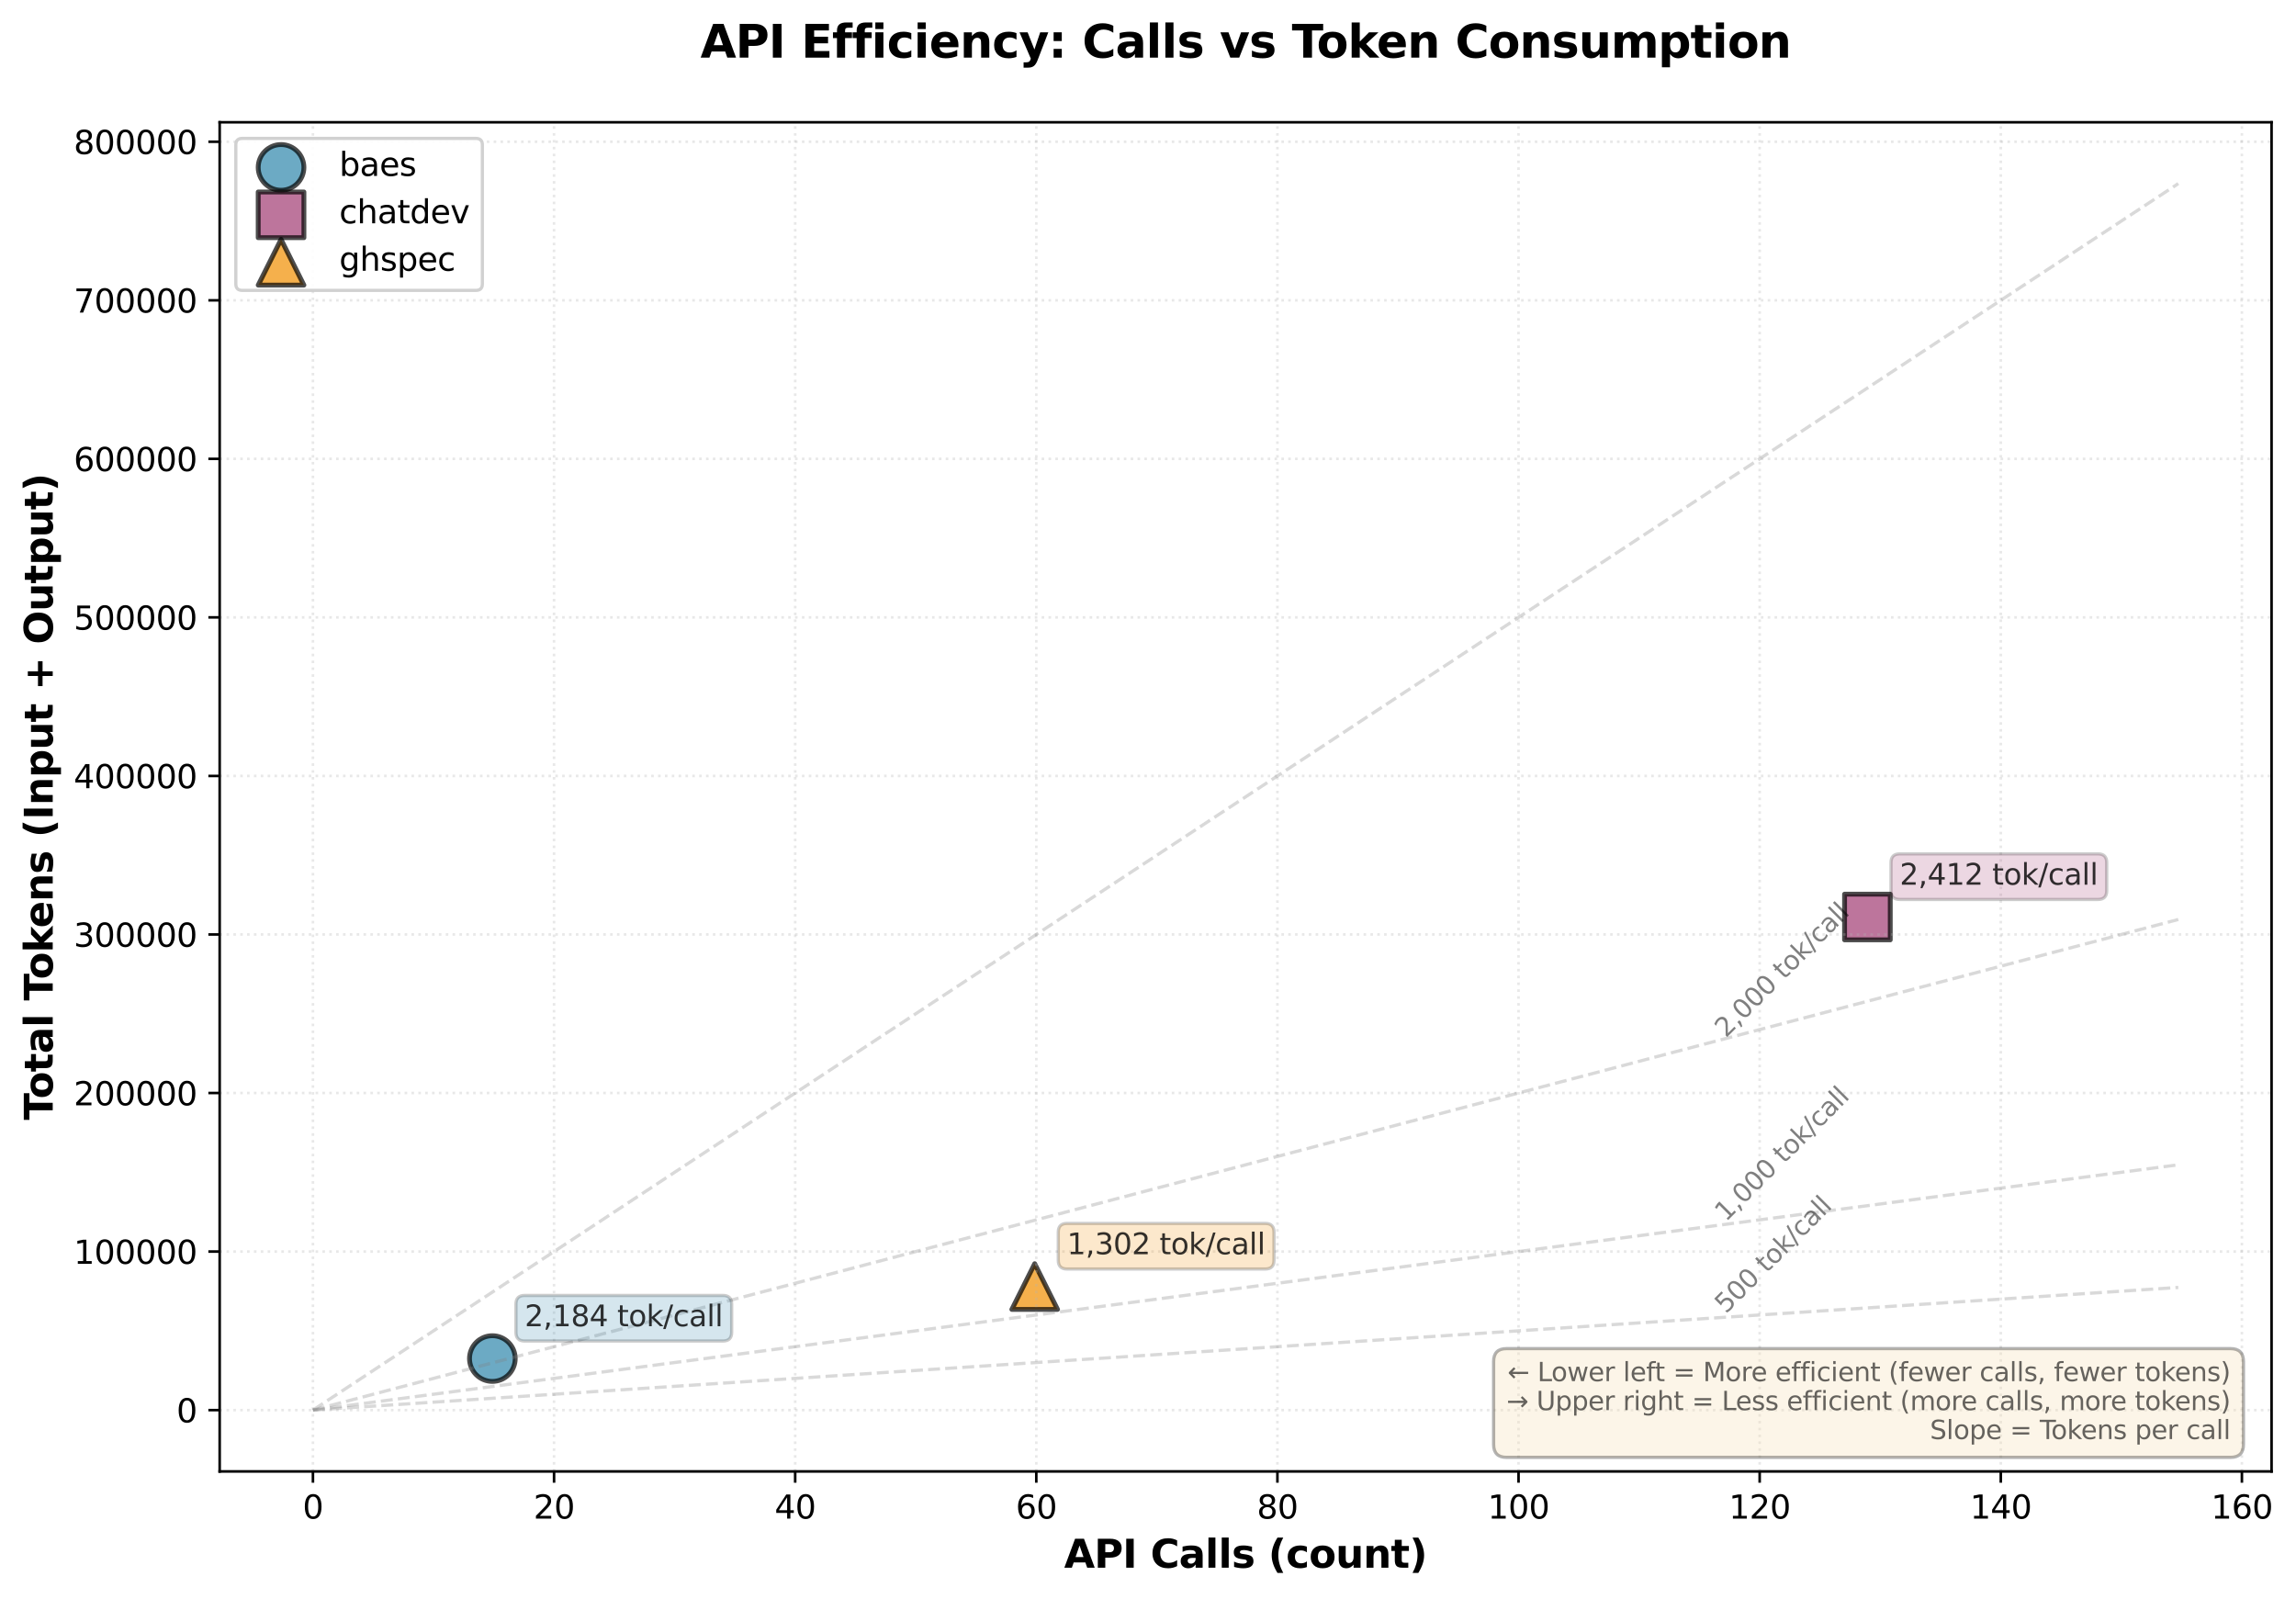 <?xml version="1.0" encoding="utf-8" standalone="no"?>
<!DOCTYPE svg PUBLIC "-//W3C//DTD SVG 1.1//EN"
  "http://www.w3.org/Graphics/SVG/1.1/DTD/svg11.dtd">
<svg xmlns:xlink="http://www.w3.org/1999/xlink" width="710.628pt" height="494.89pt" viewBox="0 0 710.628 494.89" xmlns="http://www.w3.org/2000/svg" version="1.1">
 <defs>
  <style type="text/css">*{stroke-linejoin: round; stroke-linecap: butt}</style>
 </defs>
 <g id="figure_1">
  <g id="patch_1">
   <path d="M 0 494.89 
L 710.628 494.89 
L 710.628 0 
L 0 0 
z
" style="fill: #ffffff"/>
  </g>
  <g id="axes_1">
   <g id="patch_2">
    <path d="M 67.989 455.398 
L 703.068 455.398 
L 703.068 37.838 
L 67.989 37.838 
z
" style="fill: #ffffff"/>
   </g>
   <g id="PathCollection_1">
    <defs>
     <path id="m5ef1a0c200" d="M 0 7.071 
C 1.875 7.071 3.674 6.326 5 5 
C 6.326 3.674 7.071 1.875 7.071 0 
C 7.071 -1.875 6.326 -3.674 5 -5 
C 3.674 -6.326 1.875 -7.071 0 -7.071 
C -1.875 -7.071 -3.674 -6.326 -5 -5 
C -6.326 -3.674 -7.071 -1.875 -7.071 0 
C -7.071 1.875 -6.326 3.674 -5 5 
C -3.674 6.326 -1.875 7.071 0 7.071 
z
" style="stroke: #000000; stroke-opacity: 0.7; stroke-width: 1.5"/>
    </defs>
    <g clip-path="url(#pdc660a2a16)">
     <use xlink:href="#m5ef1a0c200" x="152.388" y="420.468" style="fill: #2e86ab; fill-opacity: 0.7; stroke: #000000; stroke-opacity: 0.7; stroke-width: 1.5"/>
    </g>
   </g>
   <g id="PathCollection_2">
    <defs>
     <path id="mf2cf12f4f7" d="M -7.071 7.071 
L 7.071 7.071 
L 7.071 -7.071 
L -7.071 -7.071 
z
" style="stroke: #000000; stroke-opacity: 0.7; stroke-width: 1.5"/>
    </defs>
    <g clip-path="url(#pdc660a2a16)">
     <use xlink:href="#mf2cf12f4f7" x="577.977" y="283.809" style="fill: #a23b72; fill-opacity: 0.7; stroke: #000000; stroke-opacity: 0.7; stroke-width: 1.5"/>
    </g>
   </g>
   <g id="PathCollection_3">
    <defs>
     <path id="m478ee94df1" d="M 0 -7.071 
L -7.071 7.071 
L 7.071 7.071 
z
" style="stroke: #000000; stroke-opacity: 0.7; stroke-width: 1.5"/>
    </defs>
    <g clip-path="url(#pdc660a2a16)">
     <use xlink:href="#m478ee94df1" x="320.244" y="398.18" style="fill: #f18f01; fill-opacity: 0.7; stroke: #000000; stroke-opacity: 0.7; stroke-width: 1.5"/>
    </g>
   </g>
   <g id="matplotlib.axis_1">
    <g id="xtick_1">
     <g id="line2d_1">
      <path d="M 96.856 455.398 
L 96.856 37.838 
" clip-path="url(#pdc660a2a16)" style="fill: none; stroke-dasharray: 0.8,1.32; stroke-dashoffset: 0; stroke: #b0b0b0; stroke-opacity: 0.3; stroke-width: 0.8"/>
     </g>
     <g id="line2d_2">
      <defs>
       <path id="mfda759895c" d="M 0 0 
L 0 3.5 
" style="stroke: #000000; stroke-width: 0.8"/>
      </defs>
      <g>
       <use xlink:href="#mfda759895c" x="96.856" y="455.398" style="stroke: #000000; stroke-width: 0.8"/>
      </g>
     </g>
     <g id="text_1">
      <!-- 0 -->
      <g transform="translate(93.675 469.996) scale(0.1 -0.1)">
       <defs>
        <path id="DejaVuSans-30" d="M 2034 4250 
Q 1547 4250 1301 3770 
Q 1056 3291 1056 2328 
Q 1056 1369 1301 889 
Q 1547 409 2034 409 
Q 2525 409 2770 889 
Q 3016 1369 3016 2328 
Q 3016 3291 2770 3770 
Q 2525 4250 2034 4250 
z
M 2034 4750 
Q 2819 4750 3233 4129 
Q 3647 3509 3647 2328 
Q 3647 1150 3233 529 
Q 2819 -91 2034 -91 
Q 1250 -91 836 529 
Q 422 1150 422 2328 
Q 422 3509 836 4129 
Q 1250 4750 2034 4750 
z
" transform="scale(0.016)"/>
       </defs>
       <use xlink:href="#DejaVuSans-30"/>
      </g>
     </g>
    </g>
    <g id="xtick_2">
     <g id="line2d_3">
      <path d="M 171.485 455.398 
L 171.485 37.838 
" clip-path="url(#pdc660a2a16)" style="fill: none; stroke-dasharray: 0.8,1.32; stroke-dashoffset: 0; stroke: #b0b0b0; stroke-opacity: 0.3; stroke-width: 0.8"/>
     </g>
     <g id="line2d_4">
      <g>
       <use xlink:href="#mfda759895c" x="171.485" y="455.398" style="stroke: #000000; stroke-width: 0.8"/>
      </g>
     </g>
     <g id="text_2">
      <!-- 20 -->
      <g transform="translate(165.122 469.996) scale(0.1 -0.1)">
       <defs>
        <path id="DejaVuSans-32" d="M 1228 531 
L 3431 531 
L 3431 0 
L 469 0 
L 469 531 
Q 828 903 1448 1529 
Q 2069 2156 2228 2338 
Q 2531 2678 2651 2914 
Q 2772 3150 2772 3378 
Q 2772 3750 2511 3984 
Q 2250 4219 1831 4219 
Q 1534 4219 1204 4116 
Q 875 4013 500 3803 
L 500 4441 
Q 881 4594 1212 4672 
Q 1544 4750 1819 4750 
Q 2544 4750 2975 4387 
Q 3406 4025 3406 3419 
Q 3406 3131 3298 2873 
Q 3191 2616 2906 2266 
Q 2828 2175 2409 1742 
Q 1991 1309 1228 531 
z
" transform="scale(0.016)"/>
       </defs>
       <use xlink:href="#DejaVuSans-32"/>
       <use xlink:href="#DejaVuSans-30" x="63.623"/>
      </g>
     </g>
    </g>
    <g id="xtick_3">
     <g id="line2d_5">
      <path d="M 246.113 455.398 
L 246.113 37.838 
" clip-path="url(#pdc660a2a16)" style="fill: none; stroke-dasharray: 0.8,1.32; stroke-dashoffset: 0; stroke: #b0b0b0; stroke-opacity: 0.3; stroke-width: 0.8"/>
     </g>
     <g id="line2d_6">
      <g>
       <use xlink:href="#mfda759895c" x="246.113" y="455.398" style="stroke: #000000; stroke-width: 0.8"/>
      </g>
     </g>
     <g id="text_3">
      <!-- 40 -->
      <g transform="translate(239.751 469.996) scale(0.1 -0.1)">
       <defs>
        <path id="DejaVuSans-34" d="M 2419 4116 
L 825 1625 
L 2419 1625 
L 2419 4116 
z
M 2253 4666 
L 3047 4666 
L 3047 1625 
L 3713 1625 
L 3713 1100 
L 3047 1100 
L 3047 0 
L 2419 0 
L 2419 1100 
L 313 1100 
L 313 1709 
L 2253 4666 
z
" transform="scale(0.016)"/>
       </defs>
       <use xlink:href="#DejaVuSans-34"/>
       <use xlink:href="#DejaVuSans-30" x="63.623"/>
      </g>
     </g>
    </g>
    <g id="xtick_4">
     <g id="line2d_7">
      <path d="M 320.742 455.398 
L 320.742 37.838 
" clip-path="url(#pdc660a2a16)" style="fill: none; stroke-dasharray: 0.8,1.32; stroke-dashoffset: 0; stroke: #b0b0b0; stroke-opacity: 0.3; stroke-width: 0.8"/>
     </g>
     <g id="line2d_8">
      <g>
       <use xlink:href="#mfda759895c" x="320.742" y="455.398" style="stroke: #000000; stroke-width: 0.8"/>
      </g>
     </g>
     <g id="text_4">
      <!-- 60 -->
      <g transform="translate(314.379 469.996) scale(0.1 -0.1)">
       <defs>
        <path id="DejaVuSans-36" d="M 2113 2584 
Q 1688 2584 1439 2293 
Q 1191 2003 1191 1497 
Q 1191 994 1439 701 
Q 1688 409 2113 409 
Q 2538 409 2786 701 
Q 3034 994 3034 1497 
Q 3034 2003 2786 2293 
Q 2538 2584 2113 2584 
z
M 3366 4563 
L 3366 3988 
Q 3128 4100 2886 4159 
Q 2644 4219 2406 4219 
Q 1781 4219 1451 3797 
Q 1122 3375 1075 2522 
Q 1259 2794 1537 2939 
Q 1816 3084 2150 3084 
Q 2853 3084 3261 2657 
Q 3669 2231 3669 1497 
Q 3669 778 3244 343 
Q 2819 -91 2113 -91 
Q 1303 -91 875 529 
Q 447 1150 447 2328 
Q 447 3434 972 4092 
Q 1497 4750 2381 4750 
Q 2619 4750 2861 4703 
Q 3103 4656 3366 4563 
z
" transform="scale(0.016)"/>
       </defs>
       <use xlink:href="#DejaVuSans-36"/>
       <use xlink:href="#DejaVuSans-30" x="63.623"/>
      </g>
     </g>
    </g>
    <g id="xtick_5">
     <g id="line2d_9">
      <path d="M 395.37 455.398 
L 395.37 37.838 
" clip-path="url(#pdc660a2a16)" style="fill: none; stroke-dasharray: 0.8,1.32; stroke-dashoffset: 0; stroke: #b0b0b0; stroke-opacity: 0.3; stroke-width: 0.8"/>
     </g>
     <g id="line2d_10">
      <g>
       <use xlink:href="#mfda759895c" x="395.37" y="455.398" style="stroke: #000000; stroke-width: 0.8"/>
      </g>
     </g>
     <g id="text_5">
      <!-- 80 -->
      <g transform="translate(389.008 469.996) scale(0.1 -0.1)">
       <defs>
        <path id="DejaVuSans-38" d="M 2034 2216 
Q 1584 2216 1326 1975 
Q 1069 1734 1069 1313 
Q 1069 891 1326 650 
Q 1584 409 2034 409 
Q 2484 409 2743 651 
Q 3003 894 3003 1313 
Q 3003 1734 2745 1975 
Q 2488 2216 2034 2216 
z
M 1403 2484 
Q 997 2584 770 2862 
Q 544 3141 544 3541 
Q 544 4100 942 4425 
Q 1341 4750 2034 4750 
Q 2731 4750 3128 4425 
Q 3525 4100 3525 3541 
Q 3525 3141 3298 2862 
Q 3072 2584 2669 2484 
Q 3125 2378 3379 2068 
Q 3634 1759 3634 1313 
Q 3634 634 3220 271 
Q 2806 -91 2034 -91 
Q 1263 -91 848 271 
Q 434 634 434 1313 
Q 434 1759 690 2068 
Q 947 2378 1403 2484 
z
M 1172 3481 
Q 1172 3119 1398 2916 
Q 1625 2713 2034 2713 
Q 2441 2713 2670 2916 
Q 2900 3119 2900 3481 
Q 2900 3844 2670 4047 
Q 2441 4250 2034 4250 
Q 1625 4250 1398 4047 
Q 1172 3844 1172 3481 
z
" transform="scale(0.016)"/>
       </defs>
       <use xlink:href="#DejaVuSans-38"/>
       <use xlink:href="#DejaVuSans-30" x="63.623"/>
      </g>
     </g>
    </g>
    <g id="xtick_6">
     <g id="line2d_11">
      <path d="M 469.999 455.398 
L 469.999 37.838 
" clip-path="url(#pdc660a2a16)" style="fill: none; stroke-dasharray: 0.8,1.32; stroke-dashoffset: 0; stroke: #b0b0b0; stroke-opacity: 0.3; stroke-width: 0.8"/>
     </g>
     <g id="line2d_12">
      <g>
       <use xlink:href="#mfda759895c" x="469.999" y="455.398" style="stroke: #000000; stroke-width: 0.8"/>
      </g>
     </g>
     <g id="text_6">
      <!-- 100 -->
      <g transform="translate(460.455 469.996) scale(0.1 -0.1)">
       <defs>
        <path id="DejaVuSans-31" d="M 794 531 
L 1825 531 
L 1825 4091 
L 703 3866 
L 703 4441 
L 1819 4666 
L 2450 4666 
L 2450 531 
L 3481 531 
L 3481 0 
L 794 0 
L 794 531 
z
" transform="scale(0.016)"/>
       </defs>
       <use xlink:href="#DejaVuSans-31"/>
       <use xlink:href="#DejaVuSans-30" x="63.623"/>
       <use xlink:href="#DejaVuSans-30" x="127.246"/>
      </g>
     </g>
    </g>
    <g id="xtick_7">
     <g id="line2d_13">
      <path d="M 544.627 455.398 
L 544.627 37.838 
" clip-path="url(#pdc660a2a16)" style="fill: none; stroke-dasharray: 0.8,1.32; stroke-dashoffset: 0; stroke: #b0b0b0; stroke-opacity: 0.3; stroke-width: 0.8"/>
     </g>
     <g id="line2d_14">
      <g>
       <use xlink:href="#mfda759895c" x="544.627" y="455.398" style="stroke: #000000; stroke-width: 0.8"/>
      </g>
     </g>
     <g id="text_7">
      <!-- 120 -->
      <g transform="translate(535.083 469.996) scale(0.1 -0.1)">
       <use xlink:href="#DejaVuSans-31"/>
       <use xlink:href="#DejaVuSans-32" x="63.623"/>
       <use xlink:href="#DejaVuSans-30" x="127.246"/>
      </g>
     </g>
    </g>
    <g id="xtick_8">
     <g id="line2d_15">
      <path d="M 619.256 455.398 
L 619.256 37.838 
" clip-path="url(#pdc660a2a16)" style="fill: none; stroke-dasharray: 0.8,1.32; stroke-dashoffset: 0; stroke: #b0b0b0; stroke-opacity: 0.3; stroke-width: 0.8"/>
     </g>
     <g id="line2d_16">
      <g>
       <use xlink:href="#mfda759895c" x="619.256" y="455.398" style="stroke: #000000; stroke-width: 0.8"/>
      </g>
     </g>
     <g id="text_8">
      <!-- 140 -->
      <g transform="translate(609.712 469.996) scale(0.1 -0.1)">
       <use xlink:href="#DejaVuSans-31"/>
       <use xlink:href="#DejaVuSans-34" x="63.623"/>
       <use xlink:href="#DejaVuSans-30" x="127.246"/>
      </g>
     </g>
    </g>
    <g id="xtick_9">
     <g id="line2d_17">
      <path d="M 693.884 455.398 
L 693.884 37.838 
" clip-path="url(#pdc660a2a16)" style="fill: none; stroke-dasharray: 0.8,1.32; stroke-dashoffset: 0; stroke: #b0b0b0; stroke-opacity: 0.3; stroke-width: 0.8"/>
     </g>
     <g id="line2d_18">
      <g>
       <use xlink:href="#mfda759895c" x="693.884" y="455.398" style="stroke: #000000; stroke-width: 0.8"/>
      </g>
     </g>
     <g id="text_9">
      <!-- 160 -->
      <g transform="translate(684.34 469.996) scale(0.1 -0.1)">
       <use xlink:href="#DejaVuSans-31"/>
       <use xlink:href="#DejaVuSans-36" x="63.623"/>
       <use xlink:href="#DejaVuSans-30" x="127.246"/>
      </g>
     </g>
    </g>
    <g id="text_10">
     <!-- API Calls (count) -->
     <g transform="translate(329.367 485.194) scale(0.12 -0.12)">
      <defs>
       <path id="DejaVuSans-Bold-41" d="M 3419 850 
L 1538 850 
L 1241 0 
L 31 0 
L 1759 4666 
L 3194 4666 
L 4922 0 
L 3713 0 
L 3419 850 
z
M 1838 1716 
L 3116 1716 
L 2478 3572 
L 1838 1716 
z
" transform="scale(0.016)"/>
       <path id="DejaVuSans-Bold-50" d="M 588 4666 
L 2584 4666 
Q 3475 4666 3951 4270 
Q 4428 3875 4428 3144 
Q 4428 2409 3951 2014 
Q 3475 1619 2584 1619 
L 1791 1619 
L 1791 0 
L 588 0 
L 588 4666 
z
M 1791 3794 
L 1791 2491 
L 2456 2491 
Q 2806 2491 2997 2661 
Q 3188 2831 3188 3144 
Q 3188 3456 2997 3625 
Q 2806 3794 2456 3794 
L 1791 3794 
z
" transform="scale(0.016)"/>
       <path id="DejaVuSans-Bold-49" d="M 588 4666 
L 1791 4666 
L 1791 0 
L 588 0 
L 588 4666 
z
" transform="scale(0.016)"/>
       <path id="DejaVuSans-Bold-20" transform="scale(0.016)"/>
       <path id="DejaVuSans-Bold-43" d="M 4288 256 
Q 3956 84 3597 -3 
Q 3238 -91 2847 -91 
Q 1681 -91 1000 561 
Q 319 1213 319 2328 
Q 319 3447 1000 4098 
Q 1681 4750 2847 4750 
Q 3238 4750 3597 4662 
Q 3956 4575 4288 4403 
L 4288 3438 
Q 3953 3666 3628 3772 
Q 3303 3878 2944 3878 
Q 2300 3878 1931 3465 
Q 1563 3053 1563 2328 
Q 1563 1606 1931 1193 
Q 2300 781 2944 781 
Q 3303 781 3628 887 
Q 3953 994 4288 1222 
L 4288 256 
z
" transform="scale(0.016)"/>
       <path id="DejaVuSans-Bold-61" d="M 2106 1575 
Q 1756 1575 1579 1456 
Q 1403 1338 1403 1106 
Q 1403 894 1545 773 
Q 1688 653 1941 653 
Q 2256 653 2472 879 
Q 2688 1106 2688 1447 
L 2688 1575 
L 2106 1575 
z
M 3816 1997 
L 3816 0 
L 2688 0 
L 2688 519 
Q 2463 200 2181 54 
Q 1900 -91 1497 -91 
Q 953 -91 614 226 
Q 275 544 275 1050 
Q 275 1666 698 1953 
Q 1122 2241 2028 2241 
L 2688 2241 
L 2688 2328 
Q 2688 2594 2478 2717 
Q 2269 2841 1825 2841 
Q 1466 2841 1156 2769 
Q 847 2697 581 2553 
L 581 3406 
Q 941 3494 1303 3539 
Q 1666 3584 2028 3584 
Q 2975 3584 3395 3211 
Q 3816 2838 3816 1997 
z
" transform="scale(0.016)"/>
       <path id="DejaVuSans-Bold-6c" d="M 538 4863 
L 1656 4863 
L 1656 0 
L 538 0 
L 538 4863 
z
" transform="scale(0.016)"/>
       <path id="DejaVuSans-Bold-73" d="M 3272 3391 
L 3272 2541 
Q 2913 2691 2578 2766 
Q 2244 2841 1947 2841 
Q 1628 2841 1473 2761 
Q 1319 2681 1319 2516 
Q 1319 2381 1436 2309 
Q 1553 2238 1856 2203 
L 2053 2175 
Q 2913 2066 3209 1816 
Q 3506 1566 3506 1031 
Q 3506 472 3093 190 
Q 2681 -91 1863 -91 
Q 1516 -91 1145 -36 
Q 775 19 384 128 
L 384 978 
Q 719 816 1070 734 
Q 1422 653 1784 653 
Q 2113 653 2278 743 
Q 2444 834 2444 1013 
Q 2444 1163 2330 1236 
Q 2216 1309 1875 1350 
L 1678 1375 
Q 931 1469 631 1722 
Q 331 1975 331 2491 
Q 331 3047 712 3315 
Q 1094 3584 1881 3584 
Q 2191 3584 2531 3537 
Q 2872 3491 3272 3391 
z
" transform="scale(0.016)"/>
       <path id="DejaVuSans-Bold-28" d="M 2413 -844 
L 1484 -844 
Q 1006 -72 778 623 
Q 550 1319 550 2003 
Q 550 2688 779 3389 
Q 1009 4091 1484 4856 
L 2413 4856 
Q 2013 4116 1813 3408 
Q 1613 2700 1613 2009 
Q 1613 1319 1811 609 
Q 2009 -100 2413 -844 
z
" transform="scale(0.016)"/>
       <path id="DejaVuSans-Bold-63" d="M 3366 3391 
L 3366 2478 
Q 3138 2634 2908 2709 
Q 2678 2784 2431 2784 
Q 1963 2784 1702 2511 
Q 1441 2238 1441 1747 
Q 1441 1256 1702 982 
Q 1963 709 2431 709 
Q 2694 709 2930 787 
Q 3166 866 3366 1019 
L 3366 103 
Q 3103 6 2833 -42 
Q 2563 -91 2291 -91 
Q 1344 -91 809 395 
Q 275 881 275 1747 
Q 275 2613 809 3098 
Q 1344 3584 2291 3584 
Q 2566 3584 2833 3536 
Q 3100 3488 3366 3391 
z
" transform="scale(0.016)"/>
       <path id="DejaVuSans-Bold-6f" d="M 2203 2784 
Q 1831 2784 1636 2517 
Q 1441 2250 1441 1747 
Q 1441 1244 1636 976 
Q 1831 709 2203 709 
Q 2569 709 2762 976 
Q 2956 1244 2956 1747 
Q 2956 2250 2762 2517 
Q 2569 2784 2203 2784 
z
M 2203 3584 
Q 3106 3584 3614 3096 
Q 4122 2609 4122 1747 
Q 4122 884 3614 396 
Q 3106 -91 2203 -91 
Q 1297 -91 786 396 
Q 275 884 275 1747 
Q 275 2609 786 3096 
Q 1297 3584 2203 3584 
z
" transform="scale(0.016)"/>
       <path id="DejaVuSans-Bold-75" d="M 500 1363 
L 500 3500 
L 1625 3500 
L 1625 3150 
Q 1625 2866 1622 2436 
Q 1619 2006 1619 1863 
Q 1619 1441 1641 1255 
Q 1663 1069 1716 984 
Q 1784 875 1895 815 
Q 2006 756 2150 756 
Q 2500 756 2700 1025 
Q 2900 1294 2900 1772 
L 2900 3500 
L 4019 3500 
L 4019 0 
L 2900 0 
L 2900 506 
Q 2647 200 2364 54 
Q 2081 -91 1741 -91 
Q 1134 -91 817 281 
Q 500 653 500 1363 
z
" transform="scale(0.016)"/>
       <path id="DejaVuSans-Bold-6e" d="M 4056 2131 
L 4056 0 
L 2931 0 
L 2931 347 
L 2931 1631 
Q 2931 2084 2911 2256 
Q 2891 2428 2841 2509 
Q 2775 2619 2662 2680 
Q 2550 2741 2406 2741 
Q 2056 2741 1856 2470 
Q 1656 2200 1656 1722 
L 1656 0 
L 538 0 
L 538 3500 
L 1656 3500 
L 1656 2988 
Q 1909 3294 2193 3439 
Q 2478 3584 2822 3584 
Q 3428 3584 3742 3212 
Q 4056 2841 4056 2131 
z
" transform="scale(0.016)"/>
       <path id="DejaVuSans-Bold-74" d="M 1759 4494 
L 1759 3500 
L 2913 3500 
L 2913 2700 
L 1759 2700 
L 1759 1216 
Q 1759 972 1856 886 
Q 1953 800 2241 800 
L 2816 800 
L 2816 0 
L 1856 0 
Q 1194 0 917 276 
Q 641 553 641 1216 
L 641 2700 
L 84 2700 
L 84 3500 
L 641 3500 
L 641 4494 
L 1759 4494 
z
" transform="scale(0.016)"/>
       <path id="DejaVuSans-Bold-29" d="M 513 -844 
Q 913 -100 1113 609 
Q 1313 1319 1313 2009 
Q 1313 2700 1113 3408 
Q 913 4116 513 4856 
L 1441 4856 
Q 1916 4091 2145 3389 
Q 2375 2688 2375 2003 
Q 2375 1319 2147 623 
Q 1919 -72 1441 -844 
L 513 -844 
z
" transform="scale(0.016)"/>
      </defs>
      <use xlink:href="#DejaVuSans-Bold-41"/>
      <use xlink:href="#DejaVuSans-Bold-50" x="77.393"/>
      <use xlink:href="#DejaVuSans-Bold-49" x="150.684"/>
      <use xlink:href="#DejaVuSans-Bold-20" x="187.891"/>
      <use xlink:href="#DejaVuSans-Bold-43" x="222.705"/>
      <use xlink:href="#DejaVuSans-Bold-61" x="296.094"/>
      <use xlink:href="#DejaVuSans-Bold-6c" x="363.574"/>
      <use xlink:href="#DejaVuSans-Bold-6c" x="397.852"/>
      <use xlink:href="#DejaVuSans-Bold-73" x="432.129"/>
      <use xlink:href="#DejaVuSans-Bold-20" x="491.65"/>
      <use xlink:href="#DejaVuSans-Bold-28" x="526.465"/>
      <use xlink:href="#DejaVuSans-Bold-63" x="572.168"/>
      <use xlink:href="#DejaVuSans-Bold-6f" x="631.445"/>
      <use xlink:href="#DejaVuSans-Bold-75" x="700.146"/>
      <use xlink:href="#DejaVuSans-Bold-6e" x="771.338"/>
      <use xlink:href="#DejaVuSans-Bold-74" x="842.529"/>
      <use xlink:href="#DejaVuSans-Bold-29" x="890.332"/>
     </g>
    </g>
   </g>
   <g id="matplotlib.axis_2">
    <g id="ytick_1">
     <g id="line2d_19">
      <path d="M 67.989 436.418 
L 703.068 436.418 
" clip-path="url(#pdc660a2a16)" style="fill: none; stroke-dasharray: 0.8,1.32; stroke-dashoffset: 0; stroke: #b0b0b0; stroke-opacity: 0.3; stroke-width: 0.8"/>
     </g>
     <g id="line2d_20">
      <defs>
       <path id="m3d4810c09b" d="M 0 0 
L -3.5 0 
" style="stroke: #000000; stroke-width: 0.8"/>
      </defs>
      <g>
       <use xlink:href="#m3d4810c09b" x="67.989" y="436.418" style="stroke: #000000; stroke-width: 0.8"/>
      </g>
     </g>
     <g id="text_11">
      <!-- 0 -->
      <g transform="translate(54.626 440.217) scale(0.1 -0.1)">
       <use xlink:href="#DejaVuSans-30"/>
      </g>
     </g>
    </g>
    <g id="ytick_2">
     <g id="line2d_21">
      <path d="M 67.989 387.35 
L 703.068 387.35 
" clip-path="url(#pdc660a2a16)" style="fill: none; stroke-dasharray: 0.8,1.32; stroke-dashoffset: 0; stroke: #b0b0b0; stroke-opacity: 0.3; stroke-width: 0.8"/>
     </g>
     <g id="line2d_22">
      <g>
       <use xlink:href="#m3d4810c09b" x="67.989" y="387.35" style="stroke: #000000; stroke-width: 0.8"/>
      </g>
     </g>
     <g id="text_12">
      <!-- 100000 -->
      <g transform="translate(22.814 391.149) scale(0.1 -0.1)">
       <use xlink:href="#DejaVuSans-31"/>
       <use xlink:href="#DejaVuSans-30" x="63.623"/>
       <use xlink:href="#DejaVuSans-30" x="127.246"/>
       <use xlink:href="#DejaVuSans-30" x="190.869"/>
       <use xlink:href="#DejaVuSans-30" x="254.492"/>
       <use xlink:href="#DejaVuSans-30" x="318.115"/>
      </g>
     </g>
    </g>
    <g id="ytick_3">
     <g id="line2d_23">
      <path d="M 67.989 338.282 
L 703.068 338.282 
" clip-path="url(#pdc660a2a16)" style="fill: none; stroke-dasharray: 0.8,1.32; stroke-dashoffset: 0; stroke: #b0b0b0; stroke-opacity: 0.3; stroke-width: 0.8"/>
     </g>
     <g id="line2d_24">
      <g>
       <use xlink:href="#m3d4810c09b" x="67.989" y="338.282" style="stroke: #000000; stroke-width: 0.8"/>
      </g>
     </g>
     <g id="text_13">
      <!-- 200000 -->
      <g transform="translate(22.814 342.082) scale(0.1 -0.1)">
       <use xlink:href="#DejaVuSans-32"/>
       <use xlink:href="#DejaVuSans-30" x="63.623"/>
       <use xlink:href="#DejaVuSans-30" x="127.246"/>
       <use xlink:href="#DejaVuSans-30" x="190.869"/>
       <use xlink:href="#DejaVuSans-30" x="254.492"/>
       <use xlink:href="#DejaVuSans-30" x="318.115"/>
      </g>
     </g>
    </g>
    <g id="ytick_4">
     <g id="line2d_25">
      <path d="M 67.989 289.215 
L 703.068 289.215 
" clip-path="url(#pdc660a2a16)" style="fill: none; stroke-dasharray: 0.8,1.32; stroke-dashoffset: 0; stroke: #b0b0b0; stroke-opacity: 0.3; stroke-width: 0.8"/>
     </g>
     <g id="line2d_26">
      <g>
       <use xlink:href="#m3d4810c09b" x="67.989" y="289.215" style="stroke: #000000; stroke-width: 0.8"/>
      </g>
     </g>
     <g id="text_14">
      <!-- 300000 -->
      <g transform="translate(22.814 293.014) scale(0.1 -0.1)">
       <defs>
        <path id="DejaVuSans-33" d="M 2597 2516 
Q 3050 2419 3304 2112 
Q 3559 1806 3559 1356 
Q 3559 666 3084 287 
Q 2609 -91 1734 -91 
Q 1441 -91 1130 -33 
Q 819 25 488 141 
L 488 750 
Q 750 597 1062 519 
Q 1375 441 1716 441 
Q 2309 441 2620 675 
Q 2931 909 2931 1356 
Q 2931 1769 2642 2001 
Q 2353 2234 1838 2234 
L 1294 2234 
L 1294 2753 
L 1863 2753 
Q 2328 2753 2575 2939 
Q 2822 3125 2822 3475 
Q 2822 3834 2567 4026 
Q 2313 4219 1838 4219 
Q 1578 4219 1281 4162 
Q 984 4106 628 3988 
L 628 4550 
Q 988 4650 1302 4700 
Q 1616 4750 1894 4750 
Q 2613 4750 3031 4423 
Q 3450 4097 3450 3541 
Q 3450 3153 3228 2886 
Q 3006 2619 2597 2516 
z
" transform="scale(0.016)"/>
       </defs>
       <use xlink:href="#DejaVuSans-33"/>
       <use xlink:href="#DejaVuSans-30" x="63.623"/>
       <use xlink:href="#DejaVuSans-30" x="127.246"/>
       <use xlink:href="#DejaVuSans-30" x="190.869"/>
       <use xlink:href="#DejaVuSans-30" x="254.492"/>
       <use xlink:href="#DejaVuSans-30" x="318.115"/>
      </g>
     </g>
    </g>
    <g id="ytick_5">
     <g id="line2d_27">
      <path d="M 67.989 240.147 
L 703.068 240.147 
" clip-path="url(#pdc660a2a16)" style="fill: none; stroke-dasharray: 0.8,1.32; stroke-dashoffset: 0; stroke: #b0b0b0; stroke-opacity: 0.3; stroke-width: 0.8"/>
     </g>
     <g id="line2d_28">
      <g>
       <use xlink:href="#m3d4810c09b" x="67.989" y="240.147" style="stroke: #000000; stroke-width: 0.8"/>
      </g>
     </g>
     <g id="text_15">
      <!-- 400000 -->
      <g transform="translate(22.814 243.946) scale(0.1 -0.1)">
       <use xlink:href="#DejaVuSans-34"/>
       <use xlink:href="#DejaVuSans-30" x="63.623"/>
       <use xlink:href="#DejaVuSans-30" x="127.246"/>
       <use xlink:href="#DejaVuSans-30" x="190.869"/>
       <use xlink:href="#DejaVuSans-30" x="254.492"/>
       <use xlink:href="#DejaVuSans-30" x="318.115"/>
      </g>
     </g>
    </g>
    <g id="ytick_6">
     <g id="line2d_29">
      <path d="M 67.989 191.079 
L 703.068 191.079 
" clip-path="url(#pdc660a2a16)" style="fill: none; stroke-dasharray: 0.8,1.32; stroke-dashoffset: 0; stroke: #b0b0b0; stroke-opacity: 0.3; stroke-width: 0.8"/>
     </g>
     <g id="line2d_30">
      <g>
       <use xlink:href="#m3d4810c09b" x="67.989" y="191.079" style="stroke: #000000; stroke-width: 0.8"/>
      </g>
     </g>
     <g id="text_16">
      <!-- 500000 -->
      <g transform="translate(22.814 194.879) scale(0.1 -0.1)">
       <defs>
        <path id="DejaVuSans-35" d="M 691 4666 
L 3169 4666 
L 3169 4134 
L 1269 4134 
L 1269 2991 
Q 1406 3038 1543 3061 
Q 1681 3084 1819 3084 
Q 2600 3084 3056 2656 
Q 3513 2228 3513 1497 
Q 3513 744 3044 326 
Q 2575 -91 1722 -91 
Q 1428 -91 1123 -41 
Q 819 9 494 109 
L 494 744 
Q 775 591 1075 516 
Q 1375 441 1709 441 
Q 2250 441 2565 725 
Q 2881 1009 2881 1497 
Q 2881 1984 2565 2268 
Q 2250 2553 1709 2553 
Q 1456 2553 1204 2497 
Q 953 2441 691 2322 
L 691 4666 
z
" transform="scale(0.016)"/>
       </defs>
       <use xlink:href="#DejaVuSans-35"/>
       <use xlink:href="#DejaVuSans-30" x="63.623"/>
       <use xlink:href="#DejaVuSans-30" x="127.246"/>
       <use xlink:href="#DejaVuSans-30" x="190.869"/>
       <use xlink:href="#DejaVuSans-30" x="254.492"/>
       <use xlink:href="#DejaVuSans-30" x="318.115"/>
      </g>
     </g>
    </g>
    <g id="ytick_7">
     <g id="line2d_31">
      <path d="M 67.989 142.012 
L 703.068 142.012 
" clip-path="url(#pdc660a2a16)" style="fill: none; stroke-dasharray: 0.8,1.32; stroke-dashoffset: 0; stroke: #b0b0b0; stroke-opacity: 0.3; stroke-width: 0.8"/>
     </g>
     <g id="line2d_32">
      <g>
       <use xlink:href="#m3d4810c09b" x="67.989" y="142.012" style="stroke: #000000; stroke-width: 0.8"/>
      </g>
     </g>
     <g id="text_17">
      <!-- 600000 -->
      <g transform="translate(22.814 145.811) scale(0.1 -0.1)">
       <use xlink:href="#DejaVuSans-36"/>
       <use xlink:href="#DejaVuSans-30" x="63.623"/>
       <use xlink:href="#DejaVuSans-30" x="127.246"/>
       <use xlink:href="#DejaVuSans-30" x="190.869"/>
       <use xlink:href="#DejaVuSans-30" x="254.492"/>
       <use xlink:href="#DejaVuSans-30" x="318.115"/>
      </g>
     </g>
    </g>
    <g id="ytick_8">
     <g id="line2d_33">
      <path d="M 67.989 92.944 
L 703.068 92.944 
" clip-path="url(#pdc660a2a16)" style="fill: none; stroke-dasharray: 0.8,1.32; stroke-dashoffset: 0; stroke: #b0b0b0; stroke-opacity: 0.3; stroke-width: 0.8"/>
     </g>
     <g id="line2d_34">
      <g>
       <use xlink:href="#m3d4810c09b" x="67.989" y="92.944" style="stroke: #000000; stroke-width: 0.8"/>
      </g>
     </g>
     <g id="text_18">
      <!-- 700000 -->
      <g transform="translate(22.814 96.743) scale(0.1 -0.1)">
       <defs>
        <path id="DejaVuSans-37" d="M 525 4666 
L 3525 4666 
L 3525 4397 
L 1831 0 
L 1172 0 
L 2766 4134 
L 525 4134 
L 525 4666 
z
" transform="scale(0.016)"/>
       </defs>
       <use xlink:href="#DejaVuSans-37"/>
       <use xlink:href="#DejaVuSans-30" x="63.623"/>
       <use xlink:href="#DejaVuSans-30" x="127.246"/>
       <use xlink:href="#DejaVuSans-30" x="190.869"/>
       <use xlink:href="#DejaVuSans-30" x="254.492"/>
       <use xlink:href="#DejaVuSans-30" x="318.115"/>
      </g>
     </g>
    </g>
    <g id="ytick_9">
     <g id="line2d_35">
      <path d="M 67.989 43.876 
L 703.068 43.876 
" clip-path="url(#pdc660a2a16)" style="fill: none; stroke-dasharray: 0.8,1.32; stroke-dashoffset: 0; stroke: #b0b0b0; stroke-opacity: 0.3; stroke-width: 0.8"/>
     </g>
     <g id="line2d_36">
      <g>
       <use xlink:href="#m3d4810c09b" x="67.989" y="43.876" style="stroke: #000000; stroke-width: 0.8"/>
      </g>
     </g>
     <g id="text_19">
      <!-- 800000 -->
      <g transform="translate(22.814 47.675) scale(0.1 -0.1)">
       <use xlink:href="#DejaVuSans-38"/>
       <use xlink:href="#DejaVuSans-30" x="63.623"/>
       <use xlink:href="#DejaVuSans-30" x="127.246"/>
       <use xlink:href="#DejaVuSans-30" x="190.869"/>
       <use xlink:href="#DejaVuSans-30" x="254.492"/>
       <use xlink:href="#DejaVuSans-30" x="318.115"/>
      </g>
     </g>
    </g>
    <g id="text_20">
     <!-- Total Tokens (Input + Output) -->
     <g transform="translate(16.318 346.655) rotate(-90) scale(0.12 -0.12)">
      <defs>
       <path id="DejaVuSans-Bold-54" d="M 31 4666 
L 4331 4666 
L 4331 3756 
L 2784 3756 
L 2784 0 
L 1581 0 
L 1581 3756 
L 31 3756 
L 31 4666 
z
" transform="scale(0.016)"/>
       <path id="DejaVuSans-Bold-6b" d="M 538 4863 
L 1656 4863 
L 1656 2216 
L 2944 3500 
L 4244 3500 
L 2534 1894 
L 4378 0 
L 3022 0 
L 1656 1459 
L 1656 0 
L 538 0 
L 538 4863 
z
" transform="scale(0.016)"/>
       <path id="DejaVuSans-Bold-65" d="M 4031 1759 
L 4031 1441 
L 1416 1441 
Q 1456 1047 1700 850 
Q 1944 653 2381 653 
Q 2734 653 3104 758 
Q 3475 863 3866 1075 
L 3866 213 
Q 3469 63 3072 -14 
Q 2675 -91 2278 -91 
Q 1328 -91 801 392 
Q 275 875 275 1747 
Q 275 2603 792 3093 
Q 1309 3584 2216 3584 
Q 3041 3584 3536 3087 
Q 4031 2591 4031 1759 
z
M 2881 2131 
Q 2881 2450 2695 2645 
Q 2509 2841 2209 2841 
Q 1884 2841 1681 2658 
Q 1478 2475 1428 2131 
L 2881 2131 
z
" transform="scale(0.016)"/>
       <path id="DejaVuSans-Bold-70" d="M 1656 506 
L 1656 -1331 
L 538 -1331 
L 538 3500 
L 1656 3500 
L 1656 2988 
Q 1888 3294 2169 3439 
Q 2450 3584 2816 3584 
Q 3463 3584 3878 3070 
Q 4294 2556 4294 1747 
Q 4294 938 3878 423 
Q 3463 -91 2816 -91 
Q 2450 -91 2169 54 
Q 1888 200 1656 506 
z
M 2400 2772 
Q 2041 2772 1848 2508 
Q 1656 2244 1656 1747 
Q 1656 1250 1848 986 
Q 2041 722 2400 722 
Q 2759 722 2948 984 
Q 3138 1247 3138 1747 
Q 3138 2247 2948 2509 
Q 2759 2772 2400 2772 
z
" transform="scale(0.016)"/>
       <path id="DejaVuSans-Bold-2b" d="M 3053 4013 
L 3053 2375 
L 4684 2375 
L 4684 1638 
L 3053 1638 
L 3053 0 
L 2309 0 
L 2309 1638 
L 678 1638 
L 678 2375 
L 2309 2375 
L 2309 4013 
L 3053 4013 
z
" transform="scale(0.016)"/>
       <path id="DejaVuSans-Bold-4f" d="M 2719 3878 
Q 2169 3878 1866 3472 
Q 1563 3066 1563 2328 
Q 1563 1594 1866 1187 
Q 2169 781 2719 781 
Q 3272 781 3575 1187 
Q 3878 1594 3878 2328 
Q 3878 3066 3575 3472 
Q 3272 3878 2719 3878 
z
M 2719 4750 
Q 3844 4750 4481 4106 
Q 5119 3463 5119 2328 
Q 5119 1197 4481 553 
Q 3844 -91 2719 -91 
Q 1597 -91 958 553 
Q 319 1197 319 2328 
Q 319 3463 958 4106 
Q 1597 4750 2719 4750 
z
" transform="scale(0.016)"/>
      </defs>
      <use xlink:href="#DejaVuSans-Bold-54"/>
      <use xlink:href="#DejaVuSans-Bold-6f" x="54.963"/>
      <use xlink:href="#DejaVuSans-Bold-74" x="123.664"/>
      <use xlink:href="#DejaVuSans-Bold-61" x="171.467"/>
      <use xlink:href="#DejaVuSans-Bold-6c" x="238.947"/>
      <use xlink:href="#DejaVuSans-Bold-20" x="273.225"/>
      <use xlink:href="#DejaVuSans-Bold-54" x="308.039"/>
      <use xlink:href="#DejaVuSans-Bold-6f" x="363.002"/>
      <use xlink:href="#DejaVuSans-Bold-6b" x="431.703"/>
      <use xlink:href="#DejaVuSans-Bold-65" x="495.582"/>
      <use xlink:href="#DejaVuSans-Bold-6e" x="563.404"/>
      <use xlink:href="#DejaVuSans-Bold-73" x="634.596"/>
      <use xlink:href="#DejaVuSans-Bold-20" x="694.117"/>
      <use xlink:href="#DejaVuSans-Bold-28" x="728.932"/>
      <use xlink:href="#DejaVuSans-Bold-49" x="774.635"/>
      <use xlink:href="#DejaVuSans-Bold-6e" x="811.842"/>
      <use xlink:href="#DejaVuSans-Bold-70" x="883.033"/>
      <use xlink:href="#DejaVuSans-Bold-75" x="954.615"/>
      <use xlink:href="#DejaVuSans-Bold-74" x="1025.807"/>
      <use xlink:href="#DejaVuSans-Bold-20" x="1073.609"/>
      <use xlink:href="#DejaVuSans-Bold-2b" x="1108.424"/>
      <use xlink:href="#DejaVuSans-Bold-20" x="1192.213"/>
      <use xlink:href="#DejaVuSans-Bold-4f" x="1227.027"/>
      <use xlink:href="#DejaVuSans-Bold-75" x="1312.037"/>
      <use xlink:href="#DejaVuSans-Bold-74" x="1383.229"/>
      <use xlink:href="#DejaVuSans-Bold-70" x="1431.031"/>
      <use xlink:href="#DejaVuSans-Bold-75" x="1502.613"/>
      <use xlink:href="#DejaVuSans-Bold-74" x="1573.805"/>
      <use xlink:href="#DejaVuSans-Bold-29" x="1621.607"/>
     </g>
    </g>
   </g>
   <g id="line2d_37">
    <path d="M 96.856 436.418 
L 102.688 436.034 
L 108.52 435.651 
L 114.351 435.268 
L 120.183 434.884 
L 126.015 434.501 
L 131.847 434.117 
L 137.678 433.734 
L 143.51 433.35 
L 149.342 432.967 
L 155.174 432.583 
L 161.005 432.2 
L 166.837 431.817 
L 172.669 431.433 
L 178.501 431.05 
L 184.332 430.666 
L 190.164 430.283 
L 195.996 429.899 
L 201.828 429.516 
L 207.66 429.133 
L 213.491 428.749 
L 219.323 428.366 
L 225.155 427.982 
L 230.987 427.599 
L 236.818 427.215 
L 242.65 426.832 
L 248.482 426.449 
L 254.314 426.065 
L 260.145 425.682 
L 265.977 425.298 
L 271.809 424.915 
L 277.641 424.531 
L 283.473 424.148 
L 289.304 423.764 
L 295.136 423.381 
L 300.968 422.998 
L 306.8 422.614 
L 312.631 422.231 
L 318.463 421.847 
L 324.295 421.464 
L 330.127 421.08 
L 335.958 420.697 
L 341.79 420.314 
L 347.622 419.93 
L 353.454 419.547 
L 359.285 419.163 
L 365.117 418.78 
L 370.949 418.396 
L 376.781 418.013 
L 382.613 417.63 
L 388.444 417.246 
L 394.276 416.863 
L 400.108 416.479 
L 405.94 416.096 
L 411.771 415.712 
L 417.603 415.329 
L 423.435 414.945 
L 429.267 414.562 
L 435.098 414.179 
L 440.93 413.795 
L 446.762 413.412 
L 452.594 413.028 
L 458.425 412.645 
L 464.257 412.261 
L 470.089 411.878 
L 475.921 411.495 
L 481.753 411.111 
L 487.584 410.728 
L 493.416 410.344 
L 499.248 409.961 
L 505.08 409.577 
L 510.911 409.194 
L 516.743 408.811 
L 522.575 408.427 
L 528.407 408.044 
L 534.238 407.66 
L 540.07 407.277 
L 545.902 406.893 
L 551.734 406.51 
L 557.566 406.126 
L 563.397 405.743 
L 569.229 405.36 
L 575.061 404.976 
L 580.893 404.593 
L 586.724 404.209 
L 592.556 403.826 
L 598.388 403.442 
L 604.22 403.059 
L 610.051 402.676 
L 615.883 402.292 
L 621.715 401.909 
L 627.547 401.525 
L 633.378 401.142 
L 639.21 400.758 
L 645.042 400.375 
L 650.874 399.992 
L 656.706 399.608 
L 662.537 399.225 
L 668.369 398.841 
L 674.201 398.458 
" clip-path="url(#pdc660a2a16)" style="fill: none; stroke-dasharray: 3.7,1.6; stroke-dashoffset: 0; stroke: #808080; stroke-opacity: 0.3"/>
   </g>
   <g id="line2d_38">
    <path d="M 96.856 436.418 
L 102.688 435.651 
L 108.52 434.884 
L 114.351 434.117 
L 120.183 433.35 
L 126.015 432.583 
L 131.847 431.817 
L 137.678 431.05 
L 143.51 430.283 
L 149.342 429.516 
L 155.174 428.749 
L 161.005 427.982 
L 166.837 427.215 
L 172.669 426.449 
L 178.501 425.682 
L 184.332 424.915 
L 190.164 424.148 
L 195.996 423.381 
L 201.828 422.614 
L 207.66 421.847 
L 213.491 421.08 
L 219.323 420.314 
L 225.155 419.547 
L 230.987 418.78 
L 236.818 418.013 
L 242.65 417.246 
L 248.482 416.479 
L 254.314 415.712 
L 260.145 414.945 
L 265.977 414.179 
L 271.809 413.412 
L 277.641 412.645 
L 283.473 411.878 
L 289.304 411.111 
L 295.136 410.344 
L 300.968 409.577 
L 306.8 408.811 
L 312.631 408.044 
L 318.463 407.277 
L 324.295 406.51 
L 330.127 405.743 
L 335.958 404.976 
L 341.79 404.209 
L 347.622 403.442 
L 353.454 402.676 
L 359.285 401.909 
L 365.117 401.142 
L 370.949 400.375 
L 376.781 399.608 
L 382.613 398.841 
L 388.444 398.074 
L 394.276 397.308 
L 400.108 396.541 
L 405.94 395.774 
L 411.771 395.007 
L 417.603 394.24 
L 423.435 393.473 
L 429.267 392.706 
L 435.098 391.939 
L 440.93 391.173 
L 446.762 390.406 
L 452.594 389.639 
L 458.425 388.872 
L 464.257 388.105 
L 470.089 387.338 
L 475.921 386.571 
L 481.753 385.804 
L 487.584 385.038 
L 493.416 384.271 
L 499.248 383.504 
L 505.08 382.737 
L 510.911 381.97 
L 516.743 381.203 
L 522.575 380.436 
L 528.407 379.67 
L 534.238 378.903 
L 540.07 378.136 
L 545.902 377.369 
L 551.734 376.602 
L 557.566 375.835 
L 563.397 375.068 
L 569.229 374.301 
L 575.061 373.535 
L 580.893 372.768 
L 586.724 372.001 
L 592.556 371.234 
L 598.388 370.467 
L 604.22 369.7 
L 610.051 368.933 
L 615.883 368.166 
L 621.715 367.4 
L 627.547 366.633 
L 633.378 365.866 
L 639.21 365.099 
L 645.042 364.332 
L 650.874 363.565 
L 656.706 362.798 
L 662.537 362.032 
L 668.369 361.265 
L 674.201 360.498 
" clip-path="url(#pdc660a2a16)" style="fill: none; stroke-dasharray: 3.7,1.6; stroke-dashoffset: 0; stroke: #808080; stroke-opacity: 0.3"/>
   </g>
   <g id="line2d_39">
    <path d="M 96.856 436.418 
L 102.688 434.884 
L 108.52 433.35 
L 114.351 431.817 
L 120.183 430.283 
L 126.015 428.749 
L 131.847 427.215 
L 137.678 425.682 
L 143.51 424.148 
L 149.342 422.614 
L 155.174 421.08 
L 161.005 419.547 
L 166.837 418.013 
L 172.669 416.479 
L 178.501 414.945 
L 184.332 413.412 
L 190.164 411.878 
L 195.996 410.344 
L 201.828 408.811 
L 207.66 407.277 
L 213.491 405.743 
L 219.323 404.209 
L 225.155 402.676 
L 230.987 401.142 
L 236.818 399.608 
L 242.65 398.074 
L 248.482 396.541 
L 254.314 395.007 
L 260.145 393.473 
L 265.977 391.939 
L 271.809 390.406 
L 277.641 388.872 
L 283.473 387.338 
L 289.304 385.804 
L 295.136 384.271 
L 300.968 382.737 
L 306.8 381.203 
L 312.631 379.67 
L 318.463 378.136 
L 324.295 376.602 
L 330.127 375.068 
L 335.958 373.535 
L 341.79 372.001 
L 347.622 370.467 
L 353.454 368.933 
L 359.285 367.4 
L 365.117 365.866 
L 370.949 364.332 
L 376.781 362.798 
L 382.613 361.265 
L 388.444 359.731 
L 394.276 358.197 
L 400.108 356.663 
L 405.94 355.13 
L 411.771 353.596 
L 417.603 352.062 
L 423.435 350.529 
L 429.267 348.995 
L 435.098 347.461 
L 440.93 345.927 
L 446.762 344.394 
L 452.594 342.86 
L 458.425 341.326 
L 464.257 339.792 
L 470.089 338.259 
L 475.921 336.725 
L 481.753 335.191 
L 487.584 333.657 
L 493.416 332.124 
L 499.248 330.59 
L 505.08 329.056 
L 510.911 327.522 
L 516.743 325.989 
L 522.575 324.455 
L 528.407 322.921 
L 534.238 321.388 
L 540.07 319.854 
L 545.902 318.32 
L 551.734 316.786 
L 557.566 315.253 
L 563.397 313.719 
L 569.229 312.185 
L 575.061 310.651 
L 580.893 309.118 
L 586.724 307.584 
L 592.556 306.05 
L 598.388 304.516 
L 604.22 302.983 
L 610.051 301.449 
L 615.883 299.915 
L 621.715 298.381 
L 627.547 296.848 
L 633.378 295.314 
L 639.21 293.78 
L 645.042 292.246 
L 650.874 290.713 
L 656.706 289.179 
L 662.537 287.645 
L 668.369 286.112 
L 674.201 284.578 
" clip-path="url(#pdc660a2a16)" style="fill: none; stroke-dasharray: 3.7,1.6; stroke-dashoffset: 0; stroke: #808080; stroke-opacity: 0.3"/>
   </g>
   <g id="line2d_40">
    <path d="M 96.856 436.418 
L 102.688 432.583 
L 108.52 428.749 
L 114.351 424.915 
L 120.183 421.08 
L 126.015 417.246 
L 131.847 413.412 
L 137.678 409.577 
L 143.51 405.743 
L 149.342 401.909 
L 155.174 398.074 
L 161.005 394.24 
L 166.837 390.406 
L 172.669 386.571 
L 178.501 382.737 
L 184.332 378.903 
L 190.164 375.068 
L 195.996 371.234 
L 201.828 367.4 
L 207.66 363.565 
L 213.491 359.731 
L 219.323 355.897 
L 225.155 352.062 
L 230.987 348.228 
L 236.818 344.394 
L 242.65 340.559 
L 248.482 336.725 
L 254.314 332.891 
L 260.145 329.056 
L 265.977 325.222 
L 271.809 321.388 
L 277.641 317.553 
L 283.473 313.719 
L 289.304 309.884 
L 295.136 306.05 
L 300.968 302.216 
L 306.8 298.381 
L 312.631 294.547 
L 318.463 290.713 
L 324.295 286.878 
L 330.127 283.044 
L 335.958 279.21 
L 341.79 275.375 
L 347.622 271.541 
L 353.454 267.707 
L 359.285 263.872 
L 365.117 260.038 
L 370.949 256.204 
L 376.781 252.369 
L 382.613 248.535 
L 388.444 244.701 
L 394.276 240.866 
L 400.108 237.032 
L 405.94 233.198 
L 411.771 229.363 
L 417.603 225.529 
L 423.435 221.695 
L 429.267 217.86 
L 435.098 214.026 
L 440.93 210.192 
L 446.762 206.357 
L 452.594 202.523 
L 458.425 198.689 
L 464.257 194.854 
L 470.089 191.02 
L 475.921 187.185 
L 481.753 183.351 
L 487.584 179.517 
L 493.416 175.682 
L 499.248 171.848 
L 505.08 168.014 
L 510.911 164.179 
L 516.743 160.345 
L 522.575 156.511 
L 528.407 152.676 
L 534.238 148.842 
L 540.07 145.008 
L 545.902 141.173 
L 551.734 137.339 
L 557.566 133.505 
L 563.397 129.67 
L 569.229 125.836 
L 575.061 122.002 
L 580.893 118.167 
L 586.724 114.333 
L 592.556 110.499 
L 598.388 106.664 
L 604.22 102.83 
L 610.051 98.996 
L 615.883 95.161 
L 621.715 91.327 
L 627.547 87.493 
L 633.378 83.658 
L 639.21 79.824 
L 645.042 75.99 
L 650.874 72.155 
L 656.706 68.321 
L 662.537 64.486 
L 668.369 60.652 
L 674.201 56.818 
" clip-path="url(#pdc660a2a16)" style="fill: none; stroke-dasharray: 3.7,1.6; stroke-dashoffset: 0; stroke: #808080; stroke-opacity: 0.3"/>
   </g>
   <g id="patch_3">
    <path d="M 67.989 455.398 
L 67.989 37.838 
" style="fill: none; stroke: #000000; stroke-width: 0.8; stroke-linejoin: miter; stroke-linecap: square"/>
   </g>
   <g id="patch_4">
    <path d="M 703.068 455.398 
L 703.068 37.838 
" style="fill: none; stroke: #000000; stroke-width: 0.8; stroke-linejoin: miter; stroke-linecap: square"/>
   </g>
   <g id="patch_5">
    <path d="M 67.989 455.398 
L 703.068 455.398 
" style="fill: none; stroke: #000000; stroke-width: 0.8; stroke-linejoin: miter; stroke-linecap: square"/>
   </g>
   <g id="patch_6">
    <path d="M 67.989 37.838 
L 703.068 37.838 
" style="fill: none; stroke: #000000; stroke-width: 0.8; stroke-linejoin: miter; stroke-linecap: square"/>
   </g>
   <g id="text_21">
    <g id="patch_7">
     <path d="M 162.388 415.04 
L 223.757 415.04 
Q 226.457 415.04 226.457 412.34 
L 226.457 403.63 
Q 226.457 400.93 223.757 400.93 
L 162.388 400.93 
Q 159.688 400.93 159.688 403.63 
L 159.688 412.34 
Q 159.688 415.04 162.388 415.04 
z
" style="fill: #2e86ab; opacity: 0.2; stroke: #000000; stroke-linejoin: miter"/>
    </g>
    <!-- 2,184 tok/call -->
    <g style="opacity: 0.8" transform="translate(162.388 410.468) scale(0.09 -0.09)">
     <defs>
      <path id="DejaVuSans-2c" d="M 750 794 
L 1409 794 
L 1409 256 
L 897 -744 
L 494 -744 
L 750 256 
L 750 794 
z
" transform="scale(0.016)"/>
      <path id="DejaVuSans-20" transform="scale(0.016)"/>
      <path id="DejaVuSans-74" d="M 1172 4494 
L 1172 3500 
L 2356 3500 
L 2356 3053 
L 1172 3053 
L 1172 1153 
Q 1172 725 1289 603 
Q 1406 481 1766 481 
L 2356 481 
L 2356 0 
L 1766 0 
Q 1100 0 847 248 
Q 594 497 594 1153 
L 594 3053 
L 172 3053 
L 172 3500 
L 594 3500 
L 594 4494 
L 1172 4494 
z
" transform="scale(0.016)"/>
      <path id="DejaVuSans-6f" d="M 1959 3097 
Q 1497 3097 1228 2736 
Q 959 2375 959 1747 
Q 959 1119 1226 758 
Q 1494 397 1959 397 
Q 2419 397 2687 759 
Q 2956 1122 2956 1747 
Q 2956 2369 2687 2733 
Q 2419 3097 1959 3097 
z
M 1959 3584 
Q 2709 3584 3137 3096 
Q 3566 2609 3566 1747 
Q 3566 888 3137 398 
Q 2709 -91 1959 -91 
Q 1206 -91 779 398 
Q 353 888 353 1747 
Q 353 2609 779 3096 
Q 1206 3584 1959 3584 
z
" transform="scale(0.016)"/>
      <path id="DejaVuSans-6b" d="M 581 4863 
L 1159 4863 
L 1159 1991 
L 2875 3500 
L 3609 3500 
L 1753 1863 
L 3688 0 
L 2938 0 
L 1159 1709 
L 1159 0 
L 581 0 
L 581 4863 
z
" transform="scale(0.016)"/>
      <path id="DejaVuSans-2f" d="M 1625 4666 
L 2156 4666 
L 531 -594 
L 0 -594 
L 1625 4666 
z
" transform="scale(0.016)"/>
      <path id="DejaVuSans-63" d="M 3122 3366 
L 3122 2828 
Q 2878 2963 2633 3030 
Q 2388 3097 2138 3097 
Q 1578 3097 1268 2742 
Q 959 2388 959 1747 
Q 959 1106 1268 751 
Q 1578 397 2138 397 
Q 2388 397 2633 464 
Q 2878 531 3122 666 
L 3122 134 
Q 2881 22 2623 -34 
Q 2366 -91 2075 -91 
Q 1284 -91 818 406 
Q 353 903 353 1747 
Q 353 2603 823 3093 
Q 1294 3584 2113 3584 
Q 2378 3584 2631 3529 
Q 2884 3475 3122 3366 
z
" transform="scale(0.016)"/>
      <path id="DejaVuSans-61" d="M 2194 1759 
Q 1497 1759 1228 1600 
Q 959 1441 959 1056 
Q 959 750 1161 570 
Q 1363 391 1709 391 
Q 2188 391 2477 730 
Q 2766 1069 2766 1631 
L 2766 1759 
L 2194 1759 
z
M 3341 1997 
L 3341 0 
L 2766 0 
L 2766 531 
Q 2569 213 2275 61 
Q 1981 -91 1556 -91 
Q 1019 -91 701 211 
Q 384 513 384 1019 
Q 384 1609 779 1909 
Q 1175 2209 1959 2209 
L 2766 2209 
L 2766 2266 
Q 2766 2663 2505 2880 
Q 2244 3097 1772 3097 
Q 1472 3097 1187 3025 
Q 903 2953 641 2809 
L 641 3341 
Q 956 3463 1253 3523 
Q 1550 3584 1831 3584 
Q 2591 3584 2966 3190 
Q 3341 2797 3341 1997 
z
" transform="scale(0.016)"/>
      <path id="DejaVuSans-6c" d="M 603 4863 
L 1178 4863 
L 1178 0 
L 603 0 
L 603 4863 
z
" transform="scale(0.016)"/>
     </defs>
     <use xlink:href="#DejaVuSans-32"/>
     <use xlink:href="#DejaVuSans-2c" x="63.623"/>
     <use xlink:href="#DejaVuSans-31" x="95.41"/>
     <use xlink:href="#DejaVuSans-38" x="159.033"/>
     <use xlink:href="#DejaVuSans-34" x="222.656"/>
     <use xlink:href="#DejaVuSans-20" x="286.279"/>
     <use xlink:href="#DejaVuSans-74" x="318.066"/>
     <use xlink:href="#DejaVuSans-6f" x="357.275"/>
     <use xlink:href="#DejaVuSans-6b" x="418.457"/>
     <use xlink:href="#DejaVuSans-2f" x="476.367"/>
     <use xlink:href="#DejaVuSans-63" x="510.059"/>
     <use xlink:href="#DejaVuSans-61" x="565.039"/>
     <use xlink:href="#DejaVuSans-6c" x="626.318"/>
     <use xlink:href="#DejaVuSans-6c" x="654.102"/>
    </g>
   </g>
   <g id="text_22">
    <g id="patch_8">
     <path d="M 587.977 278.381 
L 649.345 278.381 
Q 652.045 278.381 652.045 275.681 
L 652.045 266.97 
Q 652.045 264.27 649.345 264.27 
L 587.977 264.27 
Q 585.277 264.27 585.277 266.97 
L 585.277 275.681 
Q 585.277 278.381 587.977 278.381 
z
" style="fill: #a23b72; opacity: 0.2; stroke: #000000; stroke-linejoin: miter"/>
    </g>
    <!-- 2,412 tok/call -->
    <g style="opacity: 0.8" transform="translate(587.977 273.809) scale(0.09 -0.09)">
     <use xlink:href="#DejaVuSans-32"/>
     <use xlink:href="#DejaVuSans-2c" x="63.623"/>
     <use xlink:href="#DejaVuSans-34" x="95.41"/>
     <use xlink:href="#DejaVuSans-31" x="159.033"/>
     <use xlink:href="#DejaVuSans-32" x="222.656"/>
     <use xlink:href="#DejaVuSans-20" x="286.279"/>
     <use xlink:href="#DejaVuSans-74" x="318.066"/>
     <use xlink:href="#DejaVuSans-6f" x="357.275"/>
     <use xlink:href="#DejaVuSans-6b" x="418.457"/>
     <use xlink:href="#DejaVuSans-2f" x="476.367"/>
     <use xlink:href="#DejaVuSans-63" x="510.059"/>
     <use xlink:href="#DejaVuSans-61" x="565.039"/>
     <use xlink:href="#DejaVuSans-6c" x="626.318"/>
     <use xlink:href="#DejaVuSans-6c" x="654.102"/>
    </g>
   </g>
   <g id="text_23">
    <g id="patch_9">
     <path d="M 330.244 392.752 
L 391.613 392.752 
Q 394.313 392.752 394.313 390.052 
L 394.313 381.341 
Q 394.313 378.641 391.613 378.641 
L 330.244 378.641 
Q 327.544 378.641 327.544 381.341 
L 327.544 390.052 
Q 327.544 392.752 330.244 392.752 
z
" style="fill: #f18f01; opacity: 0.2; stroke: #000000; stroke-linejoin: miter"/>
    </g>
    <!-- 1,302 tok/call -->
    <g style="opacity: 0.8" transform="translate(330.244 388.18) scale(0.09 -0.09)">
     <use xlink:href="#DejaVuSans-31"/>
     <use xlink:href="#DejaVuSans-2c" x="63.623"/>
     <use xlink:href="#DejaVuSans-33" x="95.41"/>
     <use xlink:href="#DejaVuSans-30" x="159.033"/>
     <use xlink:href="#DejaVuSans-32" x="222.656"/>
     <use xlink:href="#DejaVuSans-20" x="286.279"/>
     <use xlink:href="#DejaVuSans-74" x="318.066"/>
     <use xlink:href="#DejaVuSans-6f" x="357.275"/>
     <use xlink:href="#DejaVuSans-6b" x="418.457"/>
     <use xlink:href="#DejaVuSans-2f" x="476.367"/>
     <use xlink:href="#DejaVuSans-63" x="510.059"/>
     <use xlink:href="#DejaVuSans-61" x="565.039"/>
     <use xlink:href="#DejaVuSans-6c" x="626.318"/>
     <use xlink:href="#DejaVuSans-6c" x="654.102"/>
    </g>
   </g>
   <g id="text_24">
    <!-- 500 tok/call -->
    <g style="opacity: 0.5" transform="translate(534.163 406.771) rotate(-45) scale(0.08 -0.08)">
     <use xlink:href="#DejaVuSans-35"/>
     <use xlink:href="#DejaVuSans-30" x="63.623"/>
     <use xlink:href="#DejaVuSans-30" x="127.246"/>
     <use xlink:href="#DejaVuSans-20" x="190.869"/>
     <use xlink:href="#DejaVuSans-74" x="222.656"/>
     <use xlink:href="#DejaVuSans-6f" x="261.865"/>
     <use xlink:href="#DejaVuSans-6b" x="323.047"/>
     <use xlink:href="#DejaVuSans-2f" x="380.957"/>
     <use xlink:href="#DejaVuSans-63" x="414.648"/>
     <use xlink:href="#DejaVuSans-61" x="469.629"/>
     <use xlink:href="#DejaVuSans-6c" x="530.908"/>
     <use xlink:href="#DejaVuSans-6c" x="558.691"/>
    </g>
   </g>
   <g id="text_25">
    <!-- 1,000 tok/call -->
    <g style="opacity: 0.5" transform="translate(534.163 378.301) rotate(-45) scale(0.08 -0.08)">
     <use xlink:href="#DejaVuSans-31"/>
     <use xlink:href="#DejaVuSans-2c" x="63.623"/>
     <use xlink:href="#DejaVuSans-30" x="95.41"/>
     <use xlink:href="#DejaVuSans-30" x="159.033"/>
     <use xlink:href="#DejaVuSans-30" x="222.656"/>
     <use xlink:href="#DejaVuSans-20" x="286.279"/>
     <use xlink:href="#DejaVuSans-74" x="318.066"/>
     <use xlink:href="#DejaVuSans-6f" x="357.275"/>
     <use xlink:href="#DejaVuSans-6b" x="418.457"/>
     <use xlink:href="#DejaVuSans-2f" x="476.367"/>
     <use xlink:href="#DejaVuSans-63" x="510.059"/>
     <use xlink:href="#DejaVuSans-61" x="565.039"/>
     <use xlink:href="#DejaVuSans-6c" x="626.318"/>
     <use xlink:href="#DejaVuSans-6c" x="654.102"/>
    </g>
   </g>
   <g id="text_26">
    <!-- 2,000 tok/call -->
    <g style="opacity: 0.5" transform="translate(534.163 321.361) rotate(-45) scale(0.08 -0.08)">
     <use xlink:href="#DejaVuSans-32"/>
     <use xlink:href="#DejaVuSans-2c" x="63.623"/>
     <use xlink:href="#DejaVuSans-30" x="95.41"/>
     <use xlink:href="#DejaVuSans-30" x="159.033"/>
     <use xlink:href="#DejaVuSans-30" x="222.656"/>
     <use xlink:href="#DejaVuSans-20" x="286.279"/>
     <use xlink:href="#DejaVuSans-74" x="318.066"/>
     <use xlink:href="#DejaVuSans-6f" x="357.275"/>
     <use xlink:href="#DejaVuSans-6b" x="418.457"/>
     <use xlink:href="#DejaVuSans-2f" x="476.367"/>
     <use xlink:href="#DejaVuSans-63" x="510.059"/>
     <use xlink:href="#DejaVuSans-61" x="565.039"/>
     <use xlink:href="#DejaVuSans-6c" x="626.318"/>
     <use xlink:href="#DejaVuSans-6c" x="654.102"/>
    </g>
   </g>
   <g id="text_27">
    <g id="patch_10">
     <path d="M 466.284 451.047 
L 690.366 451.047 
Q 694.366 451.047 694.366 447.047 
L 694.366 421.388 
Q 694.366 417.388 690.366 417.388 
L 466.284 417.388 
Q 462.284 417.388 462.284 421.388 
L 462.284 447.047 
Q 462.284 451.047 466.284 451.047 
z
" style="fill: #f5deb3; opacity: 0.3; stroke: #000000; stroke-linejoin: miter"/>
    </g>
    <!-- ← Lower left = More efficient (fewer calls, fewer tokens) -->
    <g style="opacity: 0.6" transform="translate(466.579 427.466) scale(0.08 -0.08)">
     <defs>
      <path id="DejaVuSans-2190" d="M 313 1866 
L 313 2147 
L 1541 3375 
L 1916 3000 
L 1188 2272 
L 4997 2272 
L 4997 1741 
L 1188 1741 
L 1916 1013 
L 1541 638 
L 313 1866 
z
" transform="scale(0.016)"/>
      <path id="DejaVuSans-4c" d="M 628 4666 
L 1259 4666 
L 1259 531 
L 3531 531 
L 3531 0 
L 628 0 
L 628 4666 
z
" transform="scale(0.016)"/>
      <path id="DejaVuSans-77" d="M 269 3500 
L 844 3500 
L 1563 769 
L 2278 3500 
L 2956 3500 
L 3675 769 
L 4391 3500 
L 4966 3500 
L 4050 0 
L 3372 0 
L 2619 2869 
L 1863 0 
L 1184 0 
L 269 3500 
z
" transform="scale(0.016)"/>
      <path id="DejaVuSans-65" d="M 3597 1894 
L 3597 1613 
L 953 1613 
Q 991 1019 1311 708 
Q 1631 397 2203 397 
Q 2534 397 2845 478 
Q 3156 559 3463 722 
L 3463 178 
Q 3153 47 2828 -22 
Q 2503 -91 2169 -91 
Q 1331 -91 842 396 
Q 353 884 353 1716 
Q 353 2575 817 3079 
Q 1281 3584 2069 3584 
Q 2775 3584 3186 3129 
Q 3597 2675 3597 1894 
z
M 3022 2063 
Q 3016 2534 2758 2815 
Q 2500 3097 2075 3097 
Q 1594 3097 1305 2825 
Q 1016 2553 972 2059 
L 3022 2063 
z
" transform="scale(0.016)"/>
      <path id="DejaVuSans-72" d="M 2631 2963 
Q 2534 3019 2420 3045 
Q 2306 3072 2169 3072 
Q 1681 3072 1420 2755 
Q 1159 2438 1159 1844 
L 1159 0 
L 581 0 
L 581 3500 
L 1159 3500 
L 1159 2956 
Q 1341 3275 1631 3429 
Q 1922 3584 2338 3584 
Q 2397 3584 2469 3576 
Q 2541 3569 2628 3553 
L 2631 2963 
z
" transform="scale(0.016)"/>
      <path id="DejaVuSans-66" d="M 2375 4863 
L 2375 4384 
L 1825 4384 
Q 1516 4384 1395 4259 
Q 1275 4134 1275 3809 
L 1275 3500 
L 2222 3500 
L 2222 3053 
L 1275 3053 
L 1275 0 
L 697 0 
L 697 3053 
L 147 3053 
L 147 3500 
L 697 3500 
L 697 3744 
Q 697 4328 969 4595 
Q 1241 4863 1831 4863 
L 2375 4863 
z
" transform="scale(0.016)"/>
      <path id="DejaVuSans-3d" d="M 678 2906 
L 4684 2906 
L 4684 2381 
L 678 2381 
L 678 2906 
z
M 678 1631 
L 4684 1631 
L 4684 1100 
L 678 1100 
L 678 1631 
z
" transform="scale(0.016)"/>
      <path id="DejaVuSans-4d" d="M 628 4666 
L 1569 4666 
L 2759 1491 
L 3956 4666 
L 4897 4666 
L 4897 0 
L 4281 0 
L 4281 4097 
L 3078 897 
L 2444 897 
L 1241 4097 
L 1241 0 
L 628 0 
L 628 4666 
z
" transform="scale(0.016)"/>
      <path id="DejaVuSans-69" d="M 603 3500 
L 1178 3500 
L 1178 0 
L 603 0 
L 603 3500 
z
M 603 4863 
L 1178 4863 
L 1178 4134 
L 603 4134 
L 603 4863 
z
" transform="scale(0.016)"/>
      <path id="DejaVuSans-6e" d="M 3513 2113 
L 3513 0 
L 2938 0 
L 2938 2094 
Q 2938 2591 2744 2837 
Q 2550 3084 2163 3084 
Q 1697 3084 1428 2787 
Q 1159 2491 1159 1978 
L 1159 0 
L 581 0 
L 581 3500 
L 1159 3500 
L 1159 2956 
Q 1366 3272 1645 3428 
Q 1925 3584 2291 3584 
Q 2894 3584 3203 3211 
Q 3513 2838 3513 2113 
z
" transform="scale(0.016)"/>
      <path id="DejaVuSans-28" d="M 1984 4856 
Q 1566 4138 1362 3434 
Q 1159 2731 1159 2009 
Q 1159 1288 1364 580 
Q 1569 -128 1984 -844 
L 1484 -844 
Q 1016 -109 783 600 
Q 550 1309 550 2009 
Q 550 2706 781 3412 
Q 1013 4119 1484 4856 
L 1984 4856 
z
" transform="scale(0.016)"/>
      <path id="DejaVuSans-73" d="M 2834 3397 
L 2834 2853 
Q 2591 2978 2328 3040 
Q 2066 3103 1784 3103 
Q 1356 3103 1142 2972 
Q 928 2841 928 2578 
Q 928 2378 1081 2264 
Q 1234 2150 1697 2047 
L 1894 2003 
Q 2506 1872 2764 1633 
Q 3022 1394 3022 966 
Q 3022 478 2636 193 
Q 2250 -91 1575 -91 
Q 1294 -91 989 -36 
Q 684 19 347 128 
L 347 722 
Q 666 556 975 473 
Q 1284 391 1588 391 
Q 1994 391 2212 530 
Q 2431 669 2431 922 
Q 2431 1156 2273 1281 
Q 2116 1406 1581 1522 
L 1381 1569 
Q 847 1681 609 1914 
Q 372 2147 372 2553 
Q 372 3047 722 3315 
Q 1072 3584 1716 3584 
Q 2034 3584 2315 3537 
Q 2597 3491 2834 3397 
z
" transform="scale(0.016)"/>
      <path id="DejaVuSans-29" d="M 513 4856 
L 1013 4856 
Q 1481 4119 1714 3412 
Q 1947 2706 1947 2009 
Q 1947 1309 1714 600 
Q 1481 -109 1013 -844 
L 513 -844 
Q 928 -128 1133 580 
Q 1338 1288 1338 2009 
Q 1338 2731 1133 3434 
Q 928 4138 513 4856 
z
" transform="scale(0.016)"/>
     </defs>
     <use xlink:href="#DejaVuSans-2190"/>
     <use xlink:href="#DejaVuSans-20" x="83.789"/>
     <use xlink:href="#DejaVuSans-4c" x="115.576"/>
     <use xlink:href="#DejaVuSans-6f" x="169.539"/>
     <use xlink:href="#DejaVuSans-77" x="230.721"/>
     <use xlink:href="#DejaVuSans-65" x="312.508"/>
     <use xlink:href="#DejaVuSans-72" x="374.031"/>
     <use xlink:href="#DejaVuSans-20" x="415.145"/>
     <use xlink:href="#DejaVuSans-6c" x="446.932"/>
     <use xlink:href="#DejaVuSans-65" x="474.715"/>
     <use xlink:href="#DejaVuSans-66" x="536.238"/>
     <use xlink:href="#DejaVuSans-74" x="569.693"/>
     <use xlink:href="#DejaVuSans-20" x="608.902"/>
     <use xlink:href="#DejaVuSans-3d" x="640.689"/>
     <use xlink:href="#DejaVuSans-20" x="724.479"/>
     <use xlink:href="#DejaVuSans-4d" x="756.266"/>
     <use xlink:href="#DejaVuSans-6f" x="842.545"/>
     <use xlink:href="#DejaVuSans-72" x="903.727"/>
     <use xlink:href="#DejaVuSans-65" x="942.59"/>
     <use xlink:href="#DejaVuSans-20" x="1004.113"/>
     <use xlink:href="#DejaVuSans-65" x="1035.9"/>
     <use xlink:href="#DejaVuSans-66" x="1097.424"/>
     <use xlink:href="#DejaVuSans-66" x="1132.629"/>
     <use xlink:href="#DejaVuSans-69" x="1167.834"/>
     <use xlink:href="#DejaVuSans-63" x="1195.617"/>
     <use xlink:href="#DejaVuSans-69" x="1250.598"/>
     <use xlink:href="#DejaVuSans-65" x="1278.381"/>
     <use xlink:href="#DejaVuSans-6e" x="1339.904"/>
     <use xlink:href="#DejaVuSans-74" x="1403.283"/>
     <use xlink:href="#DejaVuSans-20" x="1442.492"/>
     <use xlink:href="#DejaVuSans-28" x="1474.279"/>
     <use xlink:href="#DejaVuSans-66" x="1513.293"/>
     <use xlink:href="#DejaVuSans-65" x="1548.498"/>
     <use xlink:href="#DejaVuSans-77" x="1610.021"/>
     <use xlink:href="#DejaVuSans-65" x="1691.809"/>
     <use xlink:href="#DejaVuSans-72" x="1753.332"/>
     <use xlink:href="#DejaVuSans-20" x="1794.445"/>
     <use xlink:href="#DejaVuSans-63" x="1826.232"/>
     <use xlink:href="#DejaVuSans-61" x="1881.213"/>
     <use xlink:href="#DejaVuSans-6c" x="1942.492"/>
     <use xlink:href="#DejaVuSans-6c" x="1970.275"/>
     <use xlink:href="#DejaVuSans-73" x="1998.059"/>
     <use xlink:href="#DejaVuSans-2c" x="2050.158"/>
     <use xlink:href="#DejaVuSans-20" x="2081.945"/>
     <use xlink:href="#DejaVuSans-66" x="2113.732"/>
     <use xlink:href="#DejaVuSans-65" x="2148.938"/>
     <use xlink:href="#DejaVuSans-77" x="2210.461"/>
     <use xlink:href="#DejaVuSans-65" x="2292.248"/>
     <use xlink:href="#DejaVuSans-72" x="2353.771"/>
     <use xlink:href="#DejaVuSans-20" x="2394.885"/>
     <use xlink:href="#DejaVuSans-74" x="2426.672"/>
     <use xlink:href="#DejaVuSans-6f" x="2465.881"/>
     <use xlink:href="#DejaVuSans-6b" x="2527.062"/>
     <use xlink:href="#DejaVuSans-65" x="2581.348"/>
     <use xlink:href="#DejaVuSans-6e" x="2642.871"/>
     <use xlink:href="#DejaVuSans-73" x="2706.25"/>
     <use xlink:href="#DejaVuSans-29" x="2758.35"/>
    </g>
    <!-- → Upper right = Less efficient (more calls, more tokens) -->
    <g style="opacity: 0.6" transform="translate(466.284 436.425) scale(0.08 -0.08)">
     <defs>
      <path id="DejaVuSans-2192" d="M 5050 2147 
L 5050 1866 
L 3822 638 
L 3447 1013 
L 4175 1741 
L 366 1741 
L 366 2272 
L 4175 2272 
L 3447 3000 
L 3822 3375 
L 5050 2147 
z
" transform="scale(0.016)"/>
      <path id="DejaVuSans-55" d="M 556 4666 
L 1191 4666 
L 1191 1831 
Q 1191 1081 1462 751 
Q 1734 422 2344 422 
Q 2950 422 3222 751 
Q 3494 1081 3494 1831 
L 3494 4666 
L 4128 4666 
L 4128 1753 
Q 4128 841 3676 375 
Q 3225 -91 2344 -91 
Q 1459 -91 1007 375 
Q 556 841 556 1753 
L 556 4666 
z
" transform="scale(0.016)"/>
      <path id="DejaVuSans-70" d="M 1159 525 
L 1159 -1331 
L 581 -1331 
L 581 3500 
L 1159 3500 
L 1159 2969 
Q 1341 3281 1617 3432 
Q 1894 3584 2278 3584 
Q 2916 3584 3314 3078 
Q 3713 2572 3713 1747 
Q 3713 922 3314 415 
Q 2916 -91 2278 -91 
Q 1894 -91 1617 61 
Q 1341 213 1159 525 
z
M 3116 1747 
Q 3116 2381 2855 2742 
Q 2594 3103 2138 3103 
Q 1681 3103 1420 2742 
Q 1159 2381 1159 1747 
Q 1159 1113 1420 752 
Q 1681 391 2138 391 
Q 2594 391 2855 752 
Q 3116 1113 3116 1747 
z
" transform="scale(0.016)"/>
      <path id="DejaVuSans-67" d="M 2906 1791 
Q 2906 2416 2648 2759 
Q 2391 3103 1925 3103 
Q 1463 3103 1205 2759 
Q 947 2416 947 1791 
Q 947 1169 1205 825 
Q 1463 481 1925 481 
Q 2391 481 2648 825 
Q 2906 1169 2906 1791 
z
M 3481 434 
Q 3481 -459 3084 -895 
Q 2688 -1331 1869 -1331 
Q 1566 -1331 1297 -1286 
Q 1028 -1241 775 -1147 
L 775 -588 
Q 1028 -725 1275 -790 
Q 1522 -856 1778 -856 
Q 2344 -856 2625 -561 
Q 2906 -266 2906 331 
L 2906 616 
Q 2728 306 2450 153 
Q 2172 0 1784 0 
Q 1141 0 747 490 
Q 353 981 353 1791 
Q 353 2603 747 3093 
Q 1141 3584 1784 3584 
Q 2172 3584 2450 3431 
Q 2728 3278 2906 2969 
L 2906 3500 
L 3481 3500 
L 3481 434 
z
" transform="scale(0.016)"/>
      <path id="DejaVuSans-68" d="M 3513 2113 
L 3513 0 
L 2938 0 
L 2938 2094 
Q 2938 2591 2744 2837 
Q 2550 3084 2163 3084 
Q 1697 3084 1428 2787 
Q 1159 2491 1159 1978 
L 1159 0 
L 581 0 
L 581 4863 
L 1159 4863 
L 1159 2956 
Q 1366 3272 1645 3428 
Q 1925 3584 2291 3584 
Q 2894 3584 3203 3211 
Q 3513 2838 3513 2113 
z
" transform="scale(0.016)"/>
      <path id="DejaVuSans-6d" d="M 3328 2828 
Q 3544 3216 3844 3400 
Q 4144 3584 4550 3584 
Q 5097 3584 5394 3201 
Q 5691 2819 5691 2113 
L 5691 0 
L 5113 0 
L 5113 2094 
Q 5113 2597 4934 2840 
Q 4756 3084 4391 3084 
Q 3944 3084 3684 2787 
Q 3425 2491 3425 1978 
L 3425 0 
L 2847 0 
L 2847 2094 
Q 2847 2600 2669 2842 
Q 2491 3084 2119 3084 
Q 1678 3084 1418 2786 
Q 1159 2488 1159 1978 
L 1159 0 
L 581 0 
L 581 3500 
L 1159 3500 
L 1159 2956 
Q 1356 3278 1631 3431 
Q 1906 3584 2284 3584 
Q 2666 3584 2933 3390 
Q 3200 3197 3328 2828 
z
" transform="scale(0.016)"/>
     </defs>
     <use xlink:href="#DejaVuSans-2192"/>
     <use xlink:href="#DejaVuSans-20" x="83.789"/>
     <use xlink:href="#DejaVuSans-55" x="115.576"/>
     <use xlink:href="#DejaVuSans-70" x="188.77"/>
     <use xlink:href="#DejaVuSans-70" x="252.246"/>
     <use xlink:href="#DejaVuSans-65" x="315.723"/>
     <use xlink:href="#DejaVuSans-72" x="377.246"/>
     <use xlink:href="#DejaVuSans-20" x="418.359"/>
     <use xlink:href="#DejaVuSans-72" x="450.146"/>
     <use xlink:href="#DejaVuSans-69" x="491.26"/>
     <use xlink:href="#DejaVuSans-67" x="519.043"/>
     <use xlink:href="#DejaVuSans-68" x="582.52"/>
     <use xlink:href="#DejaVuSans-74" x="645.898"/>
     <use xlink:href="#DejaVuSans-20" x="685.107"/>
     <use xlink:href="#DejaVuSans-3d" x="716.895"/>
     <use xlink:href="#DejaVuSans-20" x="800.684"/>
     <use xlink:href="#DejaVuSans-4c" x="832.471"/>
     <use xlink:href="#DejaVuSans-65" x="886.434"/>
     <use xlink:href="#DejaVuSans-73" x="947.957"/>
     <use xlink:href="#DejaVuSans-73" x="1000.057"/>
     <use xlink:href="#DejaVuSans-20" x="1052.156"/>
     <use xlink:href="#DejaVuSans-65" x="1083.943"/>
     <use xlink:href="#DejaVuSans-66" x="1145.467"/>
     <use xlink:href="#DejaVuSans-66" x="1180.672"/>
     <use xlink:href="#DejaVuSans-69" x="1215.877"/>
     <use xlink:href="#DejaVuSans-63" x="1243.66"/>
     <use xlink:href="#DejaVuSans-69" x="1298.641"/>
     <use xlink:href="#DejaVuSans-65" x="1326.424"/>
     <use xlink:href="#DejaVuSans-6e" x="1387.947"/>
     <use xlink:href="#DejaVuSans-74" x="1451.326"/>
     <use xlink:href="#DejaVuSans-20" x="1490.535"/>
     <use xlink:href="#DejaVuSans-28" x="1522.322"/>
     <use xlink:href="#DejaVuSans-6d" x="1561.336"/>
     <use xlink:href="#DejaVuSans-6f" x="1658.748"/>
     <use xlink:href="#DejaVuSans-72" x="1719.93"/>
     <use xlink:href="#DejaVuSans-65" x="1758.793"/>
     <use xlink:href="#DejaVuSans-20" x="1820.316"/>
     <use xlink:href="#DejaVuSans-63" x="1852.104"/>
     <use xlink:href="#DejaVuSans-61" x="1907.084"/>
     <use xlink:href="#DejaVuSans-6c" x="1968.363"/>
     <use xlink:href="#DejaVuSans-6c" x="1996.146"/>
     <use xlink:href="#DejaVuSans-73" x="2023.93"/>
     <use xlink:href="#DejaVuSans-2c" x="2076.029"/>
     <use xlink:href="#DejaVuSans-20" x="2107.816"/>
     <use xlink:href="#DejaVuSans-6d" x="2139.604"/>
     <use xlink:href="#DejaVuSans-6f" x="2237.016"/>
     <use xlink:href="#DejaVuSans-72" x="2298.197"/>
     <use xlink:href="#DejaVuSans-65" x="2337.061"/>
     <use xlink:href="#DejaVuSans-20" x="2398.584"/>
     <use xlink:href="#DejaVuSans-74" x="2430.371"/>
     <use xlink:href="#DejaVuSans-6f" x="2469.58"/>
     <use xlink:href="#DejaVuSans-6b" x="2530.762"/>
     <use xlink:href="#DejaVuSans-65" x="2585.047"/>
     <use xlink:href="#DejaVuSans-6e" x="2646.57"/>
     <use xlink:href="#DejaVuSans-73" x="2709.949"/>
     <use xlink:href="#DejaVuSans-29" x="2762.049"/>
    </g>
    <!-- Slope = Tokens per call -->
    <g style="opacity: 0.6" transform="translate(597.335 445.383) scale(0.08 -0.08)">
     <defs>
      <path id="DejaVuSans-53" d="M 3425 4513 
L 3425 3897 
Q 3066 4069 2747 4153 
Q 2428 4238 2131 4238 
Q 1616 4238 1336 4038 
Q 1056 3838 1056 3469 
Q 1056 3159 1242 3001 
Q 1428 2844 1947 2747 
L 2328 2669 
Q 3034 2534 3370 2195 
Q 3706 1856 3706 1288 
Q 3706 609 3251 259 
Q 2797 -91 1919 -91 
Q 1588 -91 1214 -16 
Q 841 59 441 206 
L 441 856 
Q 825 641 1194 531 
Q 1563 422 1919 422 
Q 2459 422 2753 634 
Q 3047 847 3047 1241 
Q 3047 1584 2836 1778 
Q 2625 1972 2144 2069 
L 1759 2144 
Q 1053 2284 737 2584 
Q 422 2884 422 3419 
Q 422 4038 858 4394 
Q 1294 4750 2059 4750 
Q 2388 4750 2728 4690 
Q 3069 4631 3425 4513 
z
" transform="scale(0.016)"/>
      <path id="DejaVuSans-54" d="M -19 4666 
L 3928 4666 
L 3928 4134 
L 2272 4134 
L 2272 0 
L 1638 0 
L 1638 4134 
L -19 4134 
L -19 4666 
z
" transform="scale(0.016)"/>
     </defs>
     <use xlink:href="#DejaVuSans-53"/>
     <use xlink:href="#DejaVuSans-6c" x="63.477"/>
     <use xlink:href="#DejaVuSans-6f" x="91.26"/>
     <use xlink:href="#DejaVuSans-70" x="152.441"/>
     <use xlink:href="#DejaVuSans-65" x="215.918"/>
     <use xlink:href="#DejaVuSans-20" x="277.441"/>
     <use xlink:href="#DejaVuSans-3d" x="309.229"/>
     <use xlink:href="#DejaVuSans-20" x="393.018"/>
     <use xlink:href="#DejaVuSans-54" x="424.805"/>
     <use xlink:href="#DejaVuSans-6f" x="468.889"/>
     <use xlink:href="#DejaVuSans-6b" x="530.07"/>
     <use xlink:href="#DejaVuSans-65" x="584.355"/>
     <use xlink:href="#DejaVuSans-6e" x="645.879"/>
     <use xlink:href="#DejaVuSans-73" x="709.258"/>
     <use xlink:href="#DejaVuSans-20" x="761.357"/>
     <use xlink:href="#DejaVuSans-70" x="793.145"/>
     <use xlink:href="#DejaVuSans-65" x="856.621"/>
     <use xlink:href="#DejaVuSans-72" x="918.145"/>
     <use xlink:href="#DejaVuSans-20" x="959.258"/>
     <use xlink:href="#DejaVuSans-63" x="991.045"/>
     <use xlink:href="#DejaVuSans-61" x="1046.025"/>
     <use xlink:href="#DejaVuSans-6c" x="1107.305"/>
     <use xlink:href="#DejaVuSans-6c" x="1135.088"/>
    </g>
   </g>
   <g id="text_28">
    <!-- API Efficiency: Calls vs Token Consumption -->
    <g transform="translate(216.791 17.838) scale(0.14 -0.14)">
     <defs>
      <path id="DejaVuSans-Bold-45" d="M 588 4666 
L 3834 4666 
L 3834 3756 
L 1791 3756 
L 1791 2888 
L 3713 2888 
L 3713 1978 
L 1791 1978 
L 1791 909 
L 3903 909 
L 3903 0 
L 588 0 
L 588 4666 
z
" transform="scale(0.016)"/>
      <path id="DejaVuSans-Bold-66" d="M 2841 4863 
L 2841 4128 
L 2222 4128 
Q 1984 4128 1890 4042 
Q 1797 3956 1797 3744 
L 1797 3500 
L 2753 3500 
L 2753 2700 
L 1797 2700 
L 1797 0 
L 678 0 
L 678 2700 
L 122 2700 
L 122 3500 
L 678 3500 
L 678 3744 
Q 678 4316 997 4589 
Q 1316 4863 1984 4863 
L 2841 4863 
z
" transform="scale(0.016)"/>
      <path id="DejaVuSans-Bold-69" d="M 538 3500 
L 1656 3500 
L 1656 0 
L 538 0 
L 538 3500 
z
M 538 4863 
L 1656 4863 
L 1656 3950 
L 538 3950 
L 538 4863 
z
" transform="scale(0.016)"/>
      <path id="DejaVuSans-Bold-79" d="M 78 3500 
L 1197 3500 
L 2138 1125 
L 2938 3500 
L 4056 3500 
L 2584 -331 
Q 2363 -916 2067 -1148 
Q 1772 -1381 1288 -1381 
L 641 -1381 
L 641 -647 
L 991 -647 
Q 1275 -647 1404 -556 
Q 1534 -466 1606 -231 
L 1638 -134 
L 78 3500 
z
" transform="scale(0.016)"/>
      <path id="DejaVuSans-Bold-3a" d="M 716 3500 
L 1844 3500 
L 1844 2291 
L 716 2291 
L 716 3500 
z
M 716 1209 
L 1844 1209 
L 1844 0 
L 716 0 
L 716 1209 
z
" transform="scale(0.016)"/>
      <path id="DejaVuSans-Bold-76" d="M 97 3500 
L 1216 3500 
L 2088 1081 
L 2956 3500 
L 4078 3500 
L 2700 0 
L 1472 0 
L 97 3500 
z
" transform="scale(0.016)"/>
      <path id="DejaVuSans-Bold-6d" d="M 3781 2919 
Q 3994 3244 4286 3414 
Q 4578 3584 4928 3584 
Q 5531 3584 5847 3212 
Q 6163 2841 6163 2131 
L 6163 0 
L 5038 0 
L 5038 1825 
Q 5041 1866 5042 1909 
Q 5044 1953 5044 2034 
Q 5044 2406 4934 2573 
Q 4825 2741 4581 2741 
Q 4263 2741 4089 2478 
Q 3916 2216 3909 1719 
L 3909 0 
L 2784 0 
L 2784 1825 
Q 2784 2406 2684 2573 
Q 2584 2741 2328 2741 
Q 2006 2741 1831 2477 
Q 1656 2213 1656 1722 
L 1656 0 
L 531 0 
L 531 3500 
L 1656 3500 
L 1656 2988 
Q 1863 3284 2130 3434 
Q 2397 3584 2719 3584 
Q 3081 3584 3359 3409 
Q 3638 3234 3781 2919 
z
" transform="scale(0.016)"/>
     </defs>
     <use xlink:href="#DejaVuSans-Bold-41"/>
     <use xlink:href="#DejaVuSans-Bold-50" x="77.393"/>
     <use xlink:href="#DejaVuSans-Bold-49" x="150.684"/>
     <use xlink:href="#DejaVuSans-Bold-20" x="187.891"/>
     <use xlink:href="#DejaVuSans-Bold-45" x="222.705"/>
     <use xlink:href="#DejaVuSans-Bold-66" x="291.016"/>
     <use xlink:href="#DejaVuSans-Bold-66" x="334.521"/>
     <use xlink:href="#DejaVuSans-Bold-69" x="378.027"/>
     <use xlink:href="#DejaVuSans-Bold-63" x="412.305"/>
     <use xlink:href="#DejaVuSans-Bold-69" x="471.582"/>
     <use xlink:href="#DejaVuSans-Bold-65" x="505.859"/>
     <use xlink:href="#DejaVuSans-Bold-6e" x="573.682"/>
     <use xlink:href="#DejaVuSans-Bold-63" x="644.873"/>
     <use xlink:href="#DejaVuSans-Bold-79" x="704.15"/>
     <use xlink:href="#DejaVuSans-Bold-3a" x="769.336"/>
     <use xlink:href="#DejaVuSans-Bold-20" x="809.326"/>
     <use xlink:href="#DejaVuSans-Bold-43" x="844.141"/>
     <use xlink:href="#DejaVuSans-Bold-61" x="917.529"/>
     <use xlink:href="#DejaVuSans-Bold-6c" x="985.01"/>
     <use xlink:href="#DejaVuSans-Bold-6c" x="1019.287"/>
     <use xlink:href="#DejaVuSans-Bold-73" x="1053.564"/>
     <use xlink:href="#DejaVuSans-Bold-20" x="1113.086"/>
     <use xlink:href="#DejaVuSans-Bold-76" x="1147.9"/>
     <use xlink:href="#DejaVuSans-Bold-73" x="1213.086"/>
     <use xlink:href="#DejaVuSans-Bold-20" x="1272.607"/>
     <use xlink:href="#DejaVuSans-Bold-54" x="1307.422"/>
     <use xlink:href="#DejaVuSans-Bold-6f" x="1362.385"/>
     <use xlink:href="#DejaVuSans-Bold-6b" x="1431.086"/>
     <use xlink:href="#DejaVuSans-Bold-65" x="1494.965"/>
     <use xlink:href="#DejaVuSans-Bold-6e" x="1562.787"/>
     <use xlink:href="#DejaVuSans-Bold-20" x="1633.979"/>
     <use xlink:href="#DejaVuSans-Bold-43" x="1668.793"/>
     <use xlink:href="#DejaVuSans-Bold-6f" x="1742.182"/>
     <use xlink:href="#DejaVuSans-Bold-6e" x="1810.883"/>
     <use xlink:href="#DejaVuSans-Bold-73" x="1882.074"/>
     <use xlink:href="#DejaVuSans-Bold-75" x="1941.596"/>
     <use xlink:href="#DejaVuSans-Bold-6d" x="2012.787"/>
     <use xlink:href="#DejaVuSans-Bold-70" x="2116.986"/>
     <use xlink:href="#DejaVuSans-Bold-74" x="2188.568"/>
     <use xlink:href="#DejaVuSans-Bold-69" x="2236.371"/>
     <use xlink:href="#DejaVuSans-Bold-6f" x="2270.648"/>
     <use xlink:href="#DejaVuSans-Bold-6e" x="2339.35"/>
    </g>
   </g>
   <g id="legend_1">
    <g id="patch_11">
     <path d="M 74.989 89.872 
L 147.293 89.872 
Q 149.293 89.872 149.293 87.872 
L 149.293 44.838 
Q 149.293 42.838 147.293 42.838 
L 74.989 42.838 
Q 72.989 42.838 72.989 44.838 
L 72.989 87.872 
Q 72.989 89.872 74.989 89.872 
z
" style="fill: #ffffff; opacity: 0.9; stroke: #cccccc; stroke-linejoin: miter"/>
    </g>
    <g id="PathCollection_4">
     <g>
      <use xlink:href="#m5ef1a0c200" x="86.989" y="51.811" style="fill: #2e86ab; fill-opacity: 0.7; stroke: #000000; stroke-opacity: 0.7; stroke-width: 1.5"/>
     </g>
    </g>
    <g id="text_29">
     <!-- baes -->
     <g transform="translate(104.989 54.436) scale(0.1 -0.1)">
      <defs>
       <path id="DejaVuSans-62" d="M 3116 1747 
Q 3116 2381 2855 2742 
Q 2594 3103 2138 3103 
Q 1681 3103 1420 2742 
Q 1159 2381 1159 1747 
Q 1159 1113 1420 752 
Q 1681 391 2138 391 
Q 2594 391 2855 752 
Q 3116 1113 3116 1747 
z
M 1159 2969 
Q 1341 3281 1617 3432 
Q 1894 3584 2278 3584 
Q 2916 3584 3314 3078 
Q 3713 2572 3713 1747 
Q 3713 922 3314 415 
Q 2916 -91 2278 -91 
Q 1894 -91 1617 61 
Q 1341 213 1159 525 
L 1159 0 
L 581 0 
L 581 4863 
L 1159 4863 
L 1159 2969 
z
" transform="scale(0.016)"/>
      </defs>
      <use xlink:href="#DejaVuSans-62"/>
      <use xlink:href="#DejaVuSans-61" x="63.477"/>
      <use xlink:href="#DejaVuSans-65" x="124.756"/>
      <use xlink:href="#DejaVuSans-73" x="186.279"/>
     </g>
    </g>
    <g id="PathCollection_5">
     <g>
      <use xlink:href="#mf2cf12f4f7" x="86.989" y="66.489" style="fill: #a23b72; fill-opacity: 0.7; stroke: #000000; stroke-opacity: 0.7; stroke-width: 1.5"/>
     </g>
    </g>
    <g id="text_30">
     <!-- chatdev -->
     <g transform="translate(104.989 69.114) scale(0.1 -0.1)">
      <defs>
       <path id="DejaVuSans-64" d="M 2906 2969 
L 2906 4863 
L 3481 4863 
L 3481 0 
L 2906 0 
L 2906 525 
Q 2725 213 2448 61 
Q 2172 -91 1784 -91 
Q 1150 -91 751 415 
Q 353 922 353 1747 
Q 353 2572 751 3078 
Q 1150 3584 1784 3584 
Q 2172 3584 2448 3432 
Q 2725 3281 2906 2969 
z
M 947 1747 
Q 947 1113 1208 752 
Q 1469 391 1925 391 
Q 2381 391 2643 752 
Q 2906 1113 2906 1747 
Q 2906 2381 2643 2742 
Q 2381 3103 1925 3103 
Q 1469 3103 1208 2742 
Q 947 2381 947 1747 
z
" transform="scale(0.016)"/>
       <path id="DejaVuSans-76" d="M 191 3500 
L 800 3500 
L 1894 563 
L 2988 3500 
L 3597 3500 
L 2284 0 
L 1503 0 
L 191 3500 
z
" transform="scale(0.016)"/>
      </defs>
      <use xlink:href="#DejaVuSans-63"/>
      <use xlink:href="#DejaVuSans-68" x="54.98"/>
      <use xlink:href="#DejaVuSans-61" x="118.359"/>
      <use xlink:href="#DejaVuSans-74" x="179.639"/>
      <use xlink:href="#DejaVuSans-64" x="218.848"/>
      <use xlink:href="#DejaVuSans-65" x="282.324"/>
      <use xlink:href="#DejaVuSans-76" x="343.848"/>
     </g>
    </g>
    <g id="PathCollection_6">
     <g>
      <use xlink:href="#m478ee94df1" x="86.989" y="81.168" style="fill: #f18f01; fill-opacity: 0.7; stroke: #000000; stroke-opacity: 0.7; stroke-width: 1.5"/>
     </g>
    </g>
    <g id="text_31">
     <!-- ghspec -->
     <g transform="translate(104.989 83.793) scale(0.1 -0.1)">
      <use xlink:href="#DejaVuSans-67"/>
      <use xlink:href="#DejaVuSans-68" x="63.477"/>
      <use xlink:href="#DejaVuSans-73" x="126.855"/>
      <use xlink:href="#DejaVuSans-70" x="178.955"/>
      <use xlink:href="#DejaVuSans-65" x="242.432"/>
      <use xlink:href="#DejaVuSans-63" x="303.955"/>
     </g>
    </g>
   </g>
  </g>
 </g>
 <defs>
  <clipPath id="pdc660a2a16">
   <rect x="67.989" y="37.838" width="635.079" height="417.56"/>
  </clipPath>
 </defs>
</svg>
